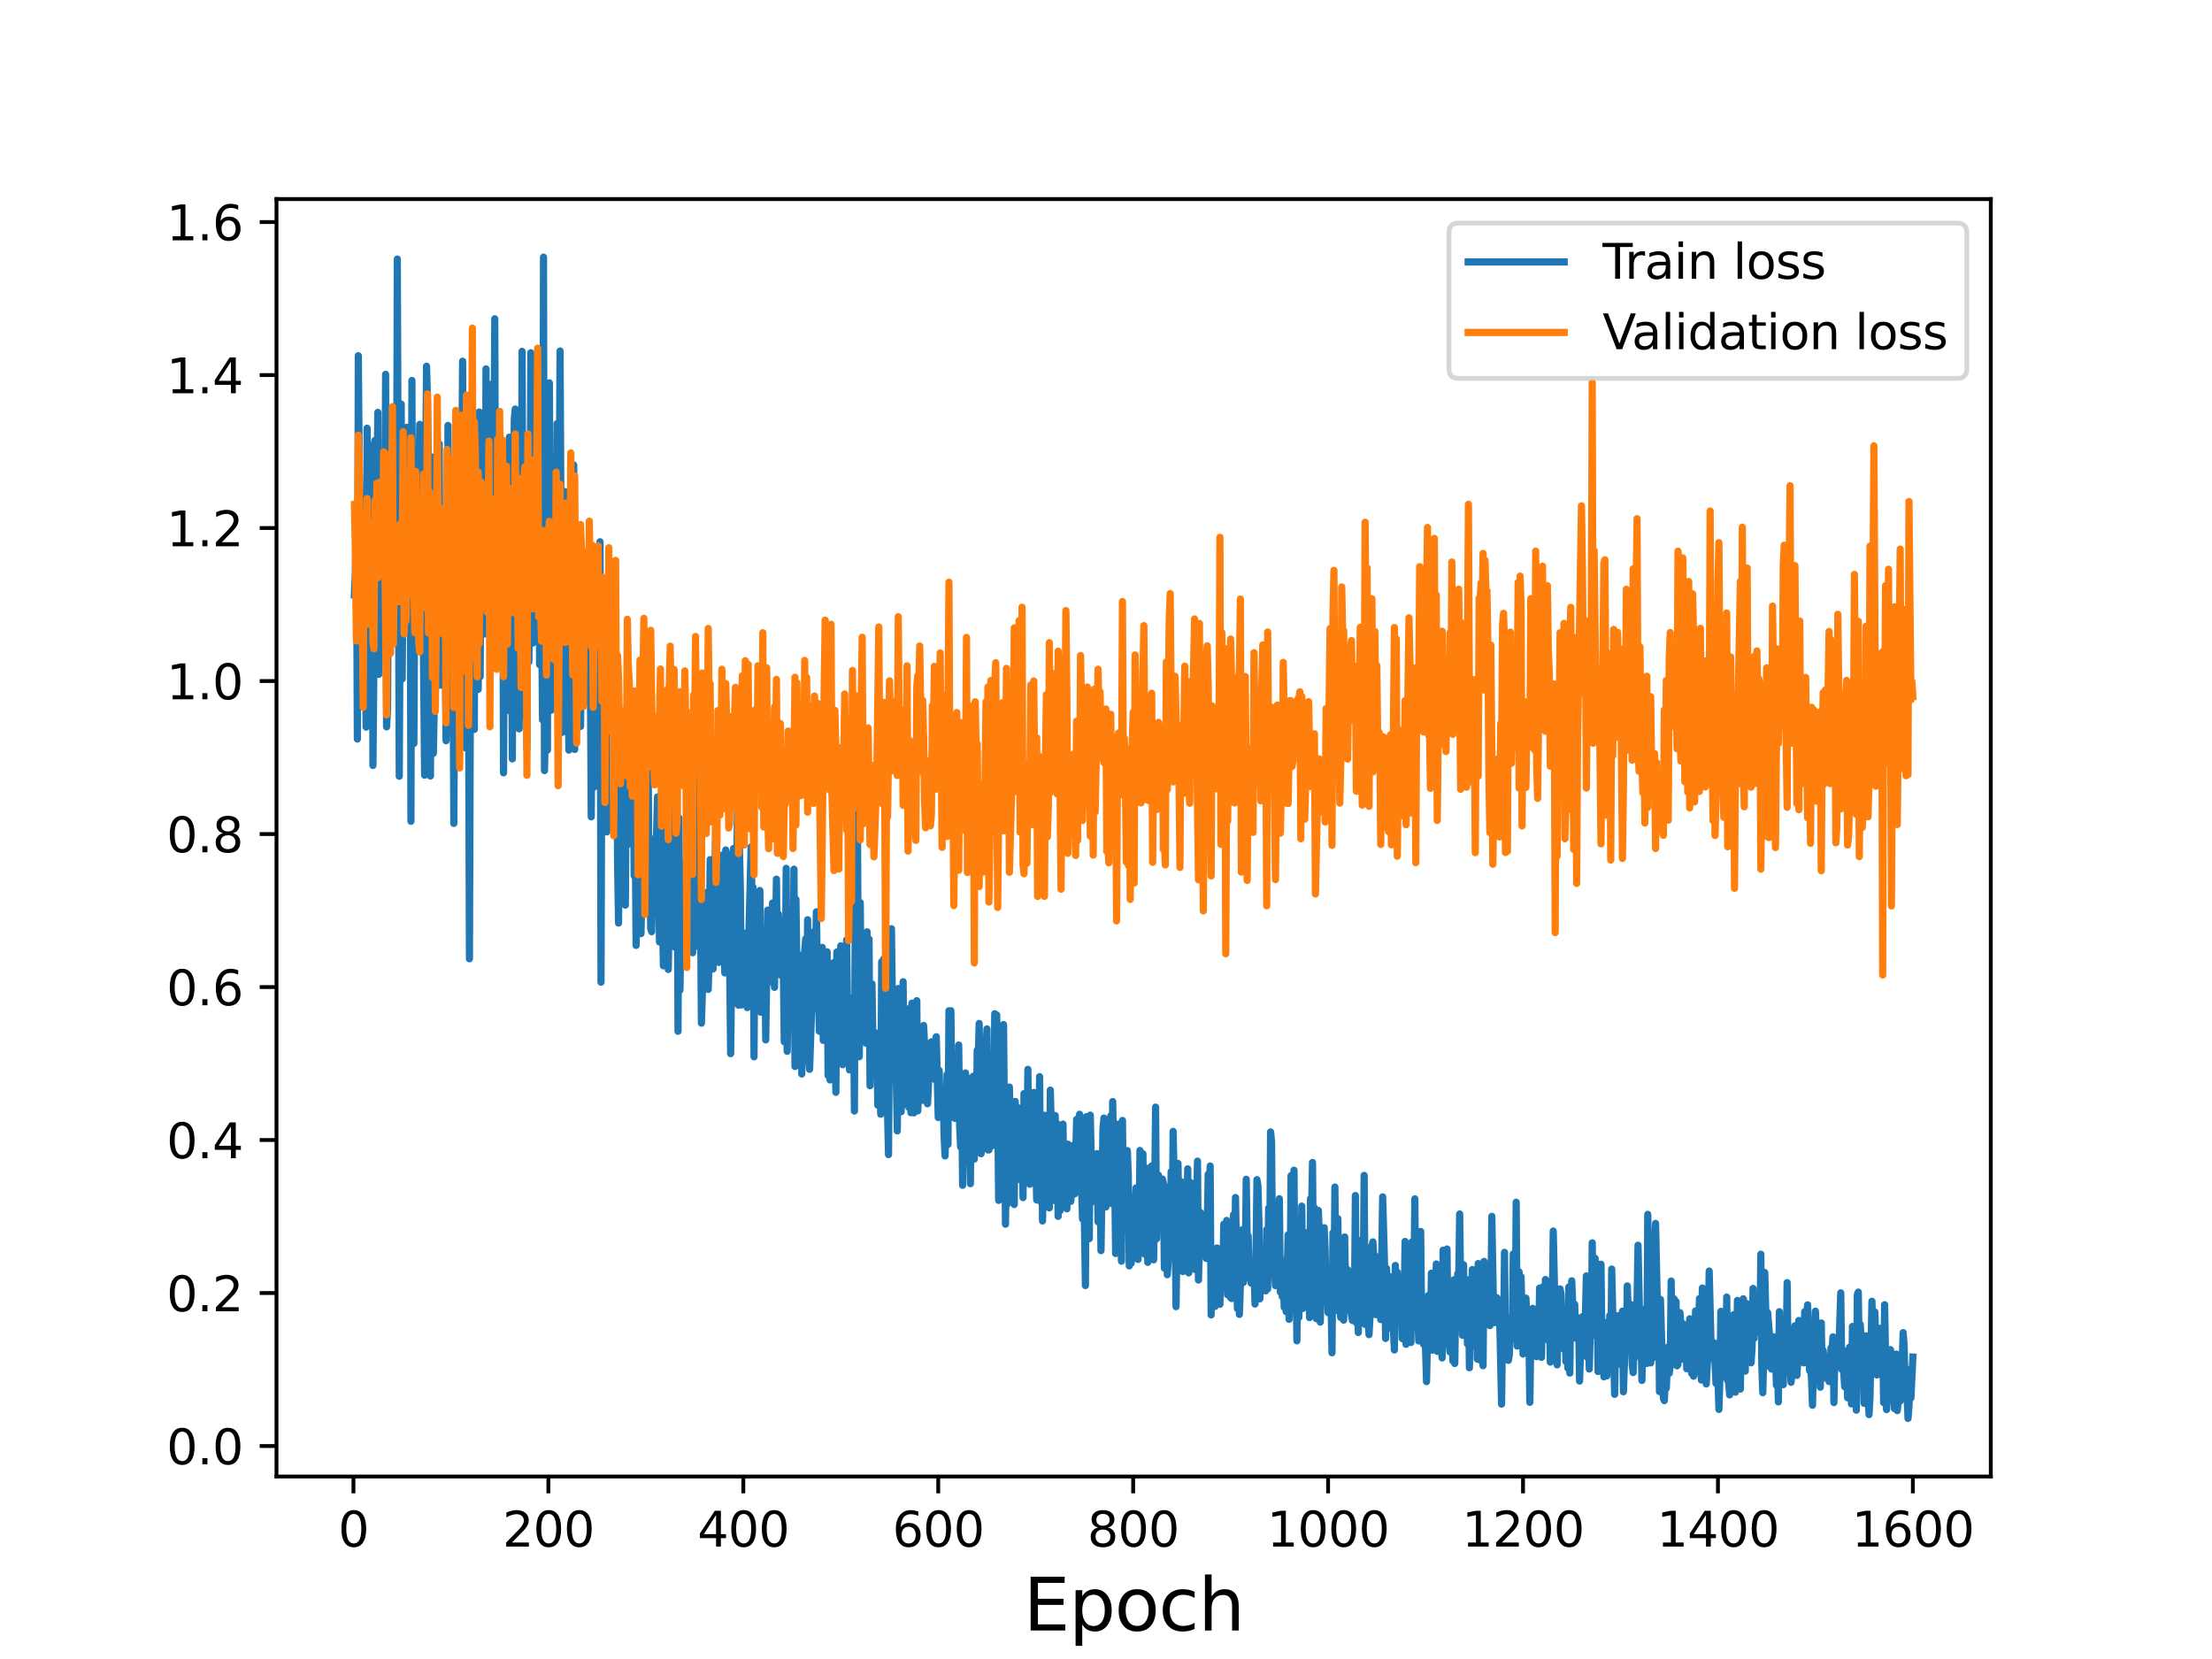 <?xml version="1.0" encoding="utf-8" standalone="no"?>
<!DOCTYPE svg PUBLIC "-//W3C//DTD SVG 1.1//EN"
  "http://www.w3.org/Graphics/SVG/1.1/DTD/svg11.dtd">
<svg height="345.6pt" version="1.1" viewBox="0 0 460.8 345.6" width="460.8pt" xmlns="http://www.w3.org/2000/svg" xmlns:xlink="http://www.w3.org/1999/xlink">
 <defs>
  <style type="text/css">*{stroke-linecap:butt;stroke-linejoin:round;}</style>
 </defs>
 <g id="figure_1">
  <g id="patch_1">
   <path d="M 0 345.6 
L 460.8 345.6 
L 460.8 0 
L 0 0 
z
" style="fill:#ffffff;"/>
  </g>
  <g id="axes_1">
   <g id="patch_2">
    <path d="M 57.6 307.584 
L 414.72 307.584 
L 414.72 41.472 
L 57.6 41.472 
z
" style="fill:#ffffff;"/>
   </g>
   <g id="matplotlib.axis_1">
    <g id="xtick_1">
     <g id="line2d_1">
      <defs>
       <path d="M 0 0 
L 0 3.5 
" id="m3fda8cf145" style="stroke:#000000;stroke-width:0.8;"/>
      </defs>
      <g>
       <use style="stroke:#000000;stroke-width:0.8;" x="73.63" xlink:href="#m3fda8cf145" y="307.584"/>
      </g>
     </g>
     <g id="text_1">
      <!-- 0 -->
      <g transform="translate(70.448 322.182)scale(0.1 -0.1)">
       <defs>
        <path d="M 2034 4250 
Q 1547 4250 1301 3770 
Q 1056 3291 1056 2328 
Q 1056 1369 1301 889 
Q 1547 409 2034 409 
Q 2525 409 2770 889 
Q 3016 1369 3016 2328 
Q 3016 3291 2770 3770 
Q 2525 4250 2034 4250 
z
M 2034 4750 
Q 2819 4750 3233 4129 
Q 3647 3509 3647 2328 
Q 3647 1150 3233 529 
Q 2819 -91 2034 -91 
Q 1250 -91 836 529 
Q 422 1150 422 2328 
Q 422 3509 836 4129 
Q 1250 4750 2034 4750 
z
" id="DejaVuSans-30" transform="scale(0.016)"/>
       </defs>
       <use xlink:href="#DejaVuSans-30"/>
      </g>
     </g>
    </g>
    <g id="xtick_2">
     <g id="line2d_2">
      <g>
       <use style="stroke:#000000;stroke-width:0.8;" x="114.237" xlink:href="#m3fda8cf145" y="307.584"/>
      </g>
     </g>
     <g id="text_2">
      <!-- 200 -->
      <g transform="translate(104.693 322.182)scale(0.1 -0.1)">
       <defs>
        <path d="M 1228 531 
L 3431 531 
L 3431 0 
L 469 0 
L 469 531 
Q 828 903 1448 1529 
Q 2069 2156 2228 2338 
Q 2531 2678 2651 2914 
Q 2772 3150 2772 3378 
Q 2772 3750 2511 3984 
Q 2250 4219 1831 4219 
Q 1534 4219 1204 4116 
Q 875 4013 500 3803 
L 500 4441 
Q 881 4594 1212 4672 
Q 1544 4750 1819 4750 
Q 2544 4750 2975 4387 
Q 3406 4025 3406 3419 
Q 3406 3131 3298 2873 
Q 3191 2616 2906 2266 
Q 2828 2175 2409 1742 
Q 1991 1309 1228 531 
z
" id="DejaVuSans-32" transform="scale(0.016)"/>
       </defs>
       <use xlink:href="#DejaVuSans-32"/>
       <use x="63.623" xlink:href="#DejaVuSans-30"/>
       <use x="127.246" xlink:href="#DejaVuSans-30"/>
      </g>
     </g>
    </g>
    <g id="xtick_3">
     <g id="line2d_3">
      <g>
       <use style="stroke:#000000;stroke-width:0.8;" x="154.844" xlink:href="#m3fda8cf145" y="307.584"/>
      </g>
     </g>
     <g id="text_3">
      <!-- 400 -->
      <g transform="translate(145.3 322.182)scale(0.1 -0.1)">
       <defs>
        <path d="M 2419 4116 
L 825 1625 
L 2419 1625 
L 2419 4116 
z
M 2253 4666 
L 3047 4666 
L 3047 1625 
L 3713 1625 
L 3713 1100 
L 3047 1100 
L 3047 0 
L 2419 0 
L 2419 1100 
L 313 1100 
L 313 1709 
L 2253 4666 
z
" id="DejaVuSans-34" transform="scale(0.016)"/>
       </defs>
       <use xlink:href="#DejaVuSans-34"/>
       <use x="63.623" xlink:href="#DejaVuSans-30"/>
       <use x="127.246" xlink:href="#DejaVuSans-30"/>
      </g>
     </g>
    </g>
    <g id="xtick_4">
     <g id="line2d_4">
      <g>
       <use style="stroke:#000000;stroke-width:0.8;" x="195.451" xlink:href="#m3fda8cf145" y="307.584"/>
      </g>
     </g>
     <g id="text_4">
      <!-- 600 -->
      <g transform="translate(185.908 322.182)scale(0.1 -0.1)">
       <defs>
        <path d="M 2113 2584 
Q 1688 2584 1439 2293 
Q 1191 2003 1191 1497 
Q 1191 994 1439 701 
Q 1688 409 2113 409 
Q 2538 409 2786 701 
Q 3034 994 3034 1497 
Q 3034 2003 2786 2293 
Q 2538 2584 2113 2584 
z
M 3366 4563 
L 3366 3988 
Q 3128 4100 2886 4159 
Q 2644 4219 2406 4219 
Q 1781 4219 1451 3797 
Q 1122 3375 1075 2522 
Q 1259 2794 1537 2939 
Q 1816 3084 2150 3084 
Q 2853 3084 3261 2657 
Q 3669 2231 3669 1497 
Q 3669 778 3244 343 
Q 2819 -91 2113 -91 
Q 1303 -91 875 529 
Q 447 1150 447 2328 
Q 447 3434 972 4092 
Q 1497 4750 2381 4750 
Q 2619 4750 2861 4703 
Q 3103 4656 3366 4563 
z
" id="DejaVuSans-36" transform="scale(0.016)"/>
       </defs>
       <use xlink:href="#DejaVuSans-36"/>
       <use x="63.623" xlink:href="#DejaVuSans-30"/>
       <use x="127.246" xlink:href="#DejaVuSans-30"/>
      </g>
     </g>
    </g>
    <g id="xtick_5">
     <g id="line2d_5">
      <g>
       <use style="stroke:#000000;stroke-width:0.8;" x="236.058" xlink:href="#m3fda8cf145" y="307.584"/>
      </g>
     </g>
     <g id="text_5">
      <!-- 800 -->
      <g transform="translate(226.515 322.182)scale(0.1 -0.1)">
       <defs>
        <path d="M 2034 2216 
Q 1584 2216 1326 1975 
Q 1069 1734 1069 1313 
Q 1069 891 1326 650 
Q 1584 409 2034 409 
Q 2484 409 2743 651 
Q 3003 894 3003 1313 
Q 3003 1734 2745 1975 
Q 2488 2216 2034 2216 
z
M 1403 2484 
Q 997 2584 770 2862 
Q 544 3141 544 3541 
Q 544 4100 942 4425 
Q 1341 4750 2034 4750 
Q 2731 4750 3128 4425 
Q 3525 4100 3525 3541 
Q 3525 3141 3298 2862 
Q 3072 2584 2669 2484 
Q 3125 2378 3379 2068 
Q 3634 1759 3634 1313 
Q 3634 634 3220 271 
Q 2806 -91 2034 -91 
Q 1263 -91 848 271 
Q 434 634 434 1313 
Q 434 1759 690 2068 
Q 947 2378 1403 2484 
z
M 1172 3481 
Q 1172 3119 1398 2916 
Q 1625 2713 2034 2713 
Q 2441 2713 2670 2916 
Q 2900 3119 2900 3481 
Q 2900 3844 2670 4047 
Q 2441 4250 2034 4250 
Q 1625 4250 1398 4047 
Q 1172 3844 1172 3481 
z
" id="DejaVuSans-38" transform="scale(0.016)"/>
       </defs>
       <use xlink:href="#DejaVuSans-38"/>
       <use x="63.623" xlink:href="#DejaVuSans-30"/>
       <use x="127.246" xlink:href="#DejaVuSans-30"/>
      </g>
     </g>
    </g>
    <g id="xtick_6">
     <g id="line2d_6">
      <g>
       <use style="stroke:#000000;stroke-width:0.8;" x="276.666" xlink:href="#m3fda8cf145" y="307.584"/>
      </g>
     </g>
     <g id="text_6">
      <!-- 1000 -->
      <g transform="translate(263.941 322.182)scale(0.1 -0.1)">
       <defs>
        <path d="M 794 531 
L 1825 531 
L 1825 4091 
L 703 3866 
L 703 4441 
L 1819 4666 
L 2450 4666 
L 2450 531 
L 3481 531 
L 3481 0 
L 794 0 
L 794 531 
z
" id="DejaVuSans-31" transform="scale(0.016)"/>
       </defs>
       <use xlink:href="#DejaVuSans-31"/>
       <use x="63.623" xlink:href="#DejaVuSans-30"/>
       <use x="127.246" xlink:href="#DejaVuSans-30"/>
       <use x="190.869" xlink:href="#DejaVuSans-30"/>
      </g>
     </g>
    </g>
    <g id="xtick_7">
     <g id="line2d_7">
      <g>
       <use style="stroke:#000000;stroke-width:0.8;" x="317.273" xlink:href="#m3fda8cf145" y="307.584"/>
      </g>
     </g>
     <g id="text_7">
      <!-- 1200 -->
      <g transform="translate(304.548 322.182)scale(0.1 -0.1)">
       <use xlink:href="#DejaVuSans-31"/>
       <use x="63.623" xlink:href="#DejaVuSans-32"/>
       <use x="127.246" xlink:href="#DejaVuSans-30"/>
       <use x="190.869" xlink:href="#DejaVuSans-30"/>
      </g>
     </g>
    </g>
    <g id="xtick_8">
     <g id="line2d_8">
      <g>
       <use style="stroke:#000000;stroke-width:0.8;" x="357.88" xlink:href="#m3fda8cf145" y="307.584"/>
      </g>
     </g>
     <g id="text_8">
      <!-- 1400 -->
      <g transform="translate(345.155 322.182)scale(0.1 -0.1)">
       <use xlink:href="#DejaVuSans-31"/>
       <use x="63.623" xlink:href="#DejaVuSans-34"/>
       <use x="127.246" xlink:href="#DejaVuSans-30"/>
       <use x="190.869" xlink:href="#DejaVuSans-30"/>
      </g>
     </g>
    </g>
    <g id="xtick_9">
     <g id="line2d_9">
      <g>
       <use style="stroke:#000000;stroke-width:0.8;" x="398.487" xlink:href="#m3fda8cf145" y="307.584"/>
      </g>
     </g>
     <g id="text_9">
      <!-- 1600 -->
      <g transform="translate(385.762 322.182)scale(0.1 -0.1)">
       <use xlink:href="#DejaVuSans-31"/>
       <use x="63.623" xlink:href="#DejaVuSans-36"/>
       <use x="127.246" xlink:href="#DejaVuSans-30"/>
       <use x="190.869" xlink:href="#DejaVuSans-30"/>
      </g>
     </g>
    </g>
    <g id="text_10">
     <!-- Epoch -->
     <g transform="translate(213.194 339.66)scale(0.15 -0.15)">
      <defs>
       <path d="M 628 4666 
L 3578 4666 
L 3578 4134 
L 1259 4134 
L 1259 2753 
L 3481 2753 
L 3481 2222 
L 1259 2222 
L 1259 531 
L 3634 531 
L 3634 0 
L 628 0 
L 628 4666 
z
" id="DejaVuSans-45" transform="scale(0.016)"/>
       <path d="M 1159 525 
L 1159 -1331 
L 581 -1331 
L 581 3500 
L 1159 3500 
L 1159 2969 
Q 1341 3281 1617 3432 
Q 1894 3584 2278 3584 
Q 2916 3584 3314 3078 
Q 3713 2572 3713 1747 
Q 3713 922 3314 415 
Q 2916 -91 2278 -91 
Q 1894 -91 1617 61 
Q 1341 213 1159 525 
z
M 3116 1747 
Q 3116 2381 2855 2742 
Q 2594 3103 2138 3103 
Q 1681 3103 1420 2742 
Q 1159 2381 1159 1747 
Q 1159 1113 1420 752 
Q 1681 391 2138 391 
Q 2594 391 2855 752 
Q 3116 1113 3116 1747 
z
" id="DejaVuSans-70" transform="scale(0.016)"/>
       <path d="M 1959 3097 
Q 1497 3097 1228 2736 
Q 959 2375 959 1747 
Q 959 1119 1226 758 
Q 1494 397 1959 397 
Q 2419 397 2687 759 
Q 2956 1122 2956 1747 
Q 2956 2369 2687 2733 
Q 2419 3097 1959 3097 
z
M 1959 3584 
Q 2709 3584 3137 3096 
Q 3566 2609 3566 1747 
Q 3566 888 3137 398 
Q 2709 -91 1959 -91 
Q 1206 -91 779 398 
Q 353 888 353 1747 
Q 353 2609 779 3096 
Q 1206 3584 1959 3584 
z
" id="DejaVuSans-6f" transform="scale(0.016)"/>
       <path d="M 3122 3366 
L 3122 2828 
Q 2878 2963 2633 3030 
Q 2388 3097 2138 3097 
Q 1578 3097 1268 2742 
Q 959 2388 959 1747 
Q 959 1106 1268 751 
Q 1578 397 2138 397 
Q 2388 397 2633 464 
Q 2878 531 3122 666 
L 3122 134 
Q 2881 22 2623 -34 
Q 2366 -91 2075 -91 
Q 1284 -91 818 406 
Q 353 903 353 1747 
Q 353 2603 823 3093 
Q 1294 3584 2113 3584 
Q 2378 3584 2631 3529 
Q 2884 3475 3122 3366 
z
" id="DejaVuSans-63" transform="scale(0.016)"/>
       <path d="M 3513 2113 
L 3513 0 
L 2938 0 
L 2938 2094 
Q 2938 2591 2744 2837 
Q 2550 3084 2163 3084 
Q 1697 3084 1428 2787 
Q 1159 2491 1159 1978 
L 1159 0 
L 581 0 
L 581 4863 
L 1159 4863 
L 1159 2956 
Q 1366 3272 1645 3428 
Q 1925 3584 2291 3584 
Q 2894 3584 3203 3211 
Q 3513 2838 3513 2113 
z
" id="DejaVuSans-68" transform="scale(0.016)"/>
      </defs>
      <use xlink:href="#DejaVuSans-45"/>
      <use x="63.184" xlink:href="#DejaVuSans-70"/>
      <use x="126.66" xlink:href="#DejaVuSans-6f"/>
      <use x="187.842" xlink:href="#DejaVuSans-63"/>
      <use x="242.822" xlink:href="#DejaVuSans-68"/>
     </g>
    </g>
   </g>
   <g id="matplotlib.axis_2">
    <g id="ytick_1">
     <g id="line2d_10">
      <defs>
       <path d="M 0 0 
L -3.5 0 
" id="m4c566cce3f" style="stroke:#000000;stroke-width:0.8;"/>
      </defs>
      <g>
       <use style="stroke:#000000;stroke-width:0.8;" x="57.6" xlink:href="#m4c566cce3f" y="301.232"/>
      </g>
     </g>
     <g id="text_11">
      <!-- 0.0 -->
      <g transform="translate(34.697 305.031)scale(0.1 -0.1)">
       <defs>
        <path d="M 684 794 
L 1344 794 
L 1344 0 
L 684 0 
L 684 794 
z
" id="DejaVuSans-2e" transform="scale(0.016)"/>
       </defs>
       <use xlink:href="#DejaVuSans-30"/>
       <use x="63.623" xlink:href="#DejaVuSans-2e"/>
       <use x="95.41" xlink:href="#DejaVuSans-30"/>
      </g>
     </g>
    </g>
    <g id="ytick_2">
     <g id="line2d_11">
      <g>
       <use style="stroke:#000000;stroke-width:0.8;" x="57.6" xlink:href="#m4c566cce3f" y="269.36"/>
      </g>
     </g>
     <g id="text_12">
      <!-- 0.2 -->
      <g transform="translate(34.697 273.159)scale(0.1 -0.1)">
       <use xlink:href="#DejaVuSans-30"/>
       <use x="63.623" xlink:href="#DejaVuSans-2e"/>
       <use x="95.41" xlink:href="#DejaVuSans-32"/>
      </g>
     </g>
    </g>
    <g id="ytick_3">
     <g id="line2d_12">
      <g>
       <use style="stroke:#000000;stroke-width:0.8;" x="57.6" xlink:href="#m4c566cce3f" y="237.488"/>
      </g>
     </g>
     <g id="text_13">
      <!-- 0.4 -->
      <g transform="translate(34.697 241.287)scale(0.1 -0.1)">
       <use xlink:href="#DejaVuSans-30"/>
       <use x="63.623" xlink:href="#DejaVuSans-2e"/>
       <use x="95.41" xlink:href="#DejaVuSans-34"/>
      </g>
     </g>
    </g>
    <g id="ytick_4">
     <g id="line2d_13">
      <g>
       <use style="stroke:#000000;stroke-width:0.8;" x="57.6" xlink:href="#m4c566cce3f" y="205.616"/>
      </g>
     </g>
     <g id="text_14">
      <!-- 0.6 -->
      <g transform="translate(34.697 209.416)scale(0.1 -0.1)">
       <use xlink:href="#DejaVuSans-30"/>
       <use x="63.623" xlink:href="#DejaVuSans-2e"/>
       <use x="95.41" xlink:href="#DejaVuSans-36"/>
      </g>
     </g>
    </g>
    <g id="ytick_5">
     <g id="line2d_14">
      <g>
       <use style="stroke:#000000;stroke-width:0.8;" x="57.6" xlink:href="#m4c566cce3f" y="173.745"/>
      </g>
     </g>
     <g id="text_15">
      <!-- 0.8 -->
      <g transform="translate(34.697 177.544)scale(0.1 -0.1)">
       <use xlink:href="#DejaVuSans-30"/>
       <use x="63.623" xlink:href="#DejaVuSans-2e"/>
       <use x="95.41" xlink:href="#DejaVuSans-38"/>
      </g>
     </g>
    </g>
    <g id="ytick_6">
     <g id="line2d_15">
      <g>
       <use style="stroke:#000000;stroke-width:0.8;" x="57.6" xlink:href="#m4c566cce3f" y="141.873"/>
      </g>
     </g>
     <g id="text_16">
      <!-- 1.0 -->
      <g transform="translate(34.697 145.672)scale(0.1 -0.1)">
       <use xlink:href="#DejaVuSans-31"/>
       <use x="63.623" xlink:href="#DejaVuSans-2e"/>
       <use x="95.41" xlink:href="#DejaVuSans-30"/>
      </g>
     </g>
    </g>
    <g id="ytick_7">
     <g id="line2d_16">
      <g>
       <use style="stroke:#000000;stroke-width:0.8;" x="57.6" xlink:href="#m4c566cce3f" y="110.001"/>
      </g>
     </g>
     <g id="text_17">
      <!-- 1.2 -->
      <g transform="translate(34.697 113.8)scale(0.1 -0.1)">
       <use xlink:href="#DejaVuSans-31"/>
       <use x="63.623" xlink:href="#DejaVuSans-2e"/>
       <use x="95.41" xlink:href="#DejaVuSans-32"/>
      </g>
     </g>
    </g>
    <g id="ytick_8">
     <g id="line2d_17">
      <g>
       <use style="stroke:#000000;stroke-width:0.8;" x="57.6" xlink:href="#m4c566cce3f" y="78.129"/>
      </g>
     </g>
     <g id="text_18">
      <!-- 1.4 -->
      <g transform="translate(34.697 81.928)scale(0.1 -0.1)">
       <use xlink:href="#DejaVuSans-31"/>
       <use x="63.623" xlink:href="#DejaVuSans-2e"/>
       <use x="95.41" xlink:href="#DejaVuSans-34"/>
      </g>
     </g>
    </g>
    <g id="ytick_9">
     <g id="line2d_18">
      <g>
       <use style="stroke:#000000;stroke-width:0.8;" x="57.6" xlink:href="#m4c566cce3f" y="46.257"/>
      </g>
     </g>
     <g id="text_19">
      <!-- 1.6 -->
      <g transform="translate(34.697 50.056)scale(0.1 -0.1)">
       <use xlink:href="#DejaVuSans-31"/>
       <use x="63.623" xlink:href="#DejaVuSans-2e"/>
       <use x="95.41" xlink:href="#DejaVuSans-36"/>
      </g>
     </g>
    </g>
   </g>
   <g id="line2d_19">
    <path clip-path="url(#p15a189fa2a)" d="M 73.833 123.941 
L 74.036 119.152 
L 74.239 104.819 
L 74.442 153.961 
L 74.645 74.102 
L 74.848 98.685 
L 75.051 107.56 
L 75.254 125.397 
L 75.457 125.885 
L 75.66 116.86 
L 75.863 137.404 
L 76.066 127.985 
L 76.269 151.474 
L 76.472 89.195 
L 76.878 142.966 
L 77.081 111.728 
L 77.284 124.676 
L 77.487 92.752 
L 77.69 159.464 
L 77.893 137.915 
L 78.096 91.764 
L 78.3 115.149 
L 78.503 107.29 
L 78.706 85.907 
L 78.909 140.484 
L 79.112 111.638 
L 79.315 110.71 
L 79.518 96.565 
L 79.721 105.972 
L 79.924 98.416 
L 80.127 120.191 
L 80.33 77.981 
L 80.533 151.423 
L 80.736 147.715 
L 80.939 113.421 
L 81.345 127.823 
L 81.548 128.4 
L 81.751 87.565 
L 82.157 133.105 
L 82.36 107.674 
L 82.563 128.117 
L 82.766 53.961 
L 83.172 161.706 
L 83.578 84.168 
L 83.781 141.451 
L 84.188 90.024 
L 84.391 110.306 
L 84.594 105.29 
L 84.797 89.002 
L 85.203 126.171 
L 85.406 93.094 
L 85.609 171.092 
L 85.812 79.258 
L 86.015 140.778 
L 86.218 154.884 
L 86.421 115.232 
L 86.624 117.766 
L 86.827 123.505 
L 87.03 117.83 
L 87.436 88.401 
L 87.639 94.12 
L 87.842 129.546 
L 88.045 118.151 
L 88.451 161.499 
L 88.654 102.019 
L 88.857 76.294 
L 89.06 83.77 
L 89.466 118.725 
L 89.67 161.658 
L 89.873 114.539 
L 90.076 95.214 
L 90.279 156.933 
L 90.482 145.905 
L 90.685 109.701 
L 91.091 126.398 
L 91.294 97.423 
L 91.497 92.448 
L 91.7 142.733 
L 91.903 113.62 
L 92.106 105.983 
L 92.512 133.173 
L 92.715 132.499 
L 92.918 154.305 
L 93.121 136.713 
L 93.324 88.632 
L 93.527 135.994 
L 93.73 125.099 
L 93.933 139.72 
L 94.136 104.38 
L 94.339 130.678 
L 94.542 171.536 
L 94.948 98.818 
L 95.152 93.561 
L 95.355 101.136 
L 95.558 127.88 
L 95.761 107.431 
L 95.964 99.368 
L 96.167 100.996 
L 96.37 75.249 
L 96.573 125.453 
L 96.979 155.79 
L 97.182 130.442 
L 97.385 129.848 
L 97.588 134.537 
L 97.791 199.734 
L 97.994 142.111 
L 98.197 128.027 
L 98.4 92.544 
L 98.603 100.419 
L 98.806 151.951 
L 99.009 98.051 
L 99.415 103.061 
L 99.618 143.614 
L 99.821 85.829 
L 100.024 140.965 
L 100.227 105.194 
L 100.43 109.866 
L 100.633 105.845 
L 100.837 114.312 
L 101.04 132.057 
L 101.243 76.844 
L 101.446 116.19 
L 101.649 99.329 
L 102.055 119.129 
L 102.258 80.067 
L 102.461 85.826 
L 102.664 121.232 
L 102.867 103.473 
L 103.07 66.414 
L 103.273 127.579 
L 103.476 105.631 
L 103.679 125.435 
L 103.882 118.493 
L 104.085 116.114 
L 104.288 133.262 
L 104.491 101.586 
L 104.694 102.774 
L 104.897 161 
L 105.1 118.848 
L 105.303 131.758 
L 105.506 94.757 
L 105.709 98.396 
L 105.912 136.749 
L 106.115 91.06 
L 106.318 148.19 
L 106.522 115.308 
L 106.725 158.097 
L 107.131 87.414 
L 107.334 85.203 
L 107.537 113.166 
L 107.74 114.237 
L 107.943 143.321 
L 108.146 151.827 
L 108.349 134.26 
L 108.552 149.224 
L 108.755 73.192 
L 108.958 121.864 
L 109.161 141.096 
L 109.364 102.75 
L 109.567 117.693 
L 109.77 155.939 
L 109.973 91.344 
L 110.176 137.866 
L 110.379 121.599 
L 110.582 73.487 
L 110.988 133.961 
L 111.191 123.551 
L 111.394 99.191 
L 111.597 94.824 
L 111.8 118.988 
L 112.003 114.878 
L 112.207 92.737 
L 112.41 138.474 
L 112.613 122.743 
L 112.816 126.85 
L 113.019 149.949 
L 113.222 53.568 
L 113.425 160.52 
L 113.831 140.316 
L 114.034 156.271 
L 114.237 97.129 
L 114.44 79.753 
L 114.846 147.946 
L 115.049 134.499 
L 115.252 142.156 
L 115.455 132.772 
L 115.658 107.845 
L 115.861 135.991 
L 116.064 88.236 
L 116.267 113.872 
L 116.47 107.234 
L 116.673 73.114 
L 117.079 152.585 
L 117.282 109.165 
L 117.485 142.931 
L 117.689 102.406 
L 117.892 128.743 
L 118.095 124.844 
L 118.298 136.413 
L 118.501 156.269 
L 118.704 109.966 
L 118.907 139.61 
L 119.11 126.472 
L 119.313 130.18 
L 119.516 96.865 
L 119.719 156.125 
L 119.922 127.012 
L 120.125 116.731 
L 120.328 121.404 
L 120.531 132.773 
L 120.734 137.367 
L 120.937 151.341 
L 121.14 128.151 
L 121.343 130.901 
L 121.546 126.655 
L 122.155 146.235 
L 122.358 115.085 
L 122.561 134.092 
L 122.764 140.575 
L 122.967 138.196 
L 123.17 170.165 
L 123.374 135.817 
L 123.577 122.965 
L 123.78 163.937 
L 123.983 127.1 
L 124.389 156.102 
L 124.592 160.948 
L 124.998 112.858 
L 125.201 204.607 
L 125.404 142.368 
L 125.607 145.303 
L 126.013 132.235 
L 126.216 131.177 
L 126.419 173.3 
L 126.622 147.111 
L 126.825 146.422 
L 127.028 155.38 
L 127.231 151.05 
L 127.637 169.351 
L 127.84 159.8 
L 128.043 130.092 
L 128.246 133.56 
L 128.449 147.054 
L 128.652 179.634 
L 128.855 192.297 
L 129.059 164.251 
L 129.262 168.161 
L 129.465 177.375 
L 129.668 172.549 
L 129.871 177.856 
L 130.074 176.583 
L 130.277 188.561 
L 130.48 154.374 
L 130.886 175.85 
L 131.089 154.109 
L 131.292 151.881 
L 131.495 162.002 
L 131.901 146.228 
L 132.104 182.435 
L 132.307 170.797 
L 132.51 196.952 
L 132.916 165.667 
L 133.119 164.538 
L 133.322 150.057 
L 133.525 194.5 
L 133.728 186.246 
L 133.931 155.131 
L 134.134 155.087 
L 134.337 164.26 
L 134.54 143.616 
L 134.744 181.694 
L 134.947 145.101 
L 135.15 179.254 
L 135.353 174.523 
L 135.556 193.451 
L 135.759 194.089 
L 135.962 179.05 
L 136.165 176.482 
L 136.368 178.219 
L 136.571 189.859 
L 136.774 173.367 
L 136.977 165.986 
L 137.383 196.239 
L 137.789 177.5 
L 138.195 201.197 
L 138.398 173.747 
L 138.804 166.643 
L 139.007 179.719 
L 139.21 201.955 
L 139.413 190.165 
L 139.616 196.273 
L 139.819 192.633 
L 140.225 165.203 
L 140.632 197.339 
L 140.835 191.601 
L 141.038 163.77 
L 141.241 214.836 
L 141.444 170.403 
L 141.647 206.271 
L 142.053 181.531 
L 142.256 196.468 
L 142.459 182.924 
L 142.662 179.548 
L 142.865 187.344 
L 143.068 181.093 
L 143.271 164.201 
L 143.474 189.142 
L 143.677 189.112 
L 143.88 193.871 
L 144.083 182.634 
L 144.286 198.477 
L 144.692 162.579 
L 144.895 169.651 
L 145.098 197.123 
L 145.301 158.967 
L 145.504 195.558 
L 145.707 188.37 
L 145.911 185.567 
L 146.114 213.151 
L 146.317 206.671 
L 146.52 194.09 
L 146.723 195.448 
L 147.129 185.94 
L 147.332 189.791 
L 147.535 206.11 
L 147.738 199.198 
L 147.941 179.08 
L 148.144 192.99 
L 148.347 180.286 
L 148.55 201.857 
L 148.753 194.028 
L 149.159 167.696 
L 149.565 199.658 
L 149.768 200.492 
L 149.971 182.099 
L 150.174 193.109 
L 150.377 192.789 
L 150.58 178.084 
L 150.986 202.672 
L 151.189 177.06 
L 151.392 177.955 
L 151.596 190.602 
L 151.799 183.14 
L 152.205 219.499 
L 152.611 187.781 
L 152.814 176.75 
L 153.017 185.655 
L 153.22 202.613 
L 153.626 168.928 
L 153.829 209.401 
L 154.032 176.536 
L 154.235 185.429 
L 154.438 209.349 
L 154.641 194.221 
L 154.844 199.93 
L 155.047 194.376 
L 155.25 195.891 
L 155.453 196.094 
L 155.656 209.905 
L 156.062 192.28 
L 156.468 176.426 
L 156.671 188.156 
L 156.874 184.844 
L 157.077 220.154 
L 157.281 190.017 
L 157.484 205.603 
L 157.687 200.784 
L 157.89 206.125 
L 158.093 208.014 
L 158.296 185.509 
L 158.499 210.86 
L 158.702 209.339 
L 159.108 196.103 
L 159.311 194.556 
L 159.514 216.625 
L 159.92 189.589 
L 160.326 203.666 
L 160.529 191.091 
L 160.732 204.565 
L 160.935 188.107 
L 161.138 201.114 
L 161.341 205.687 
L 161.747 183.15 
L 161.95 202.378 
L 162.153 190.412 
L 162.762 203.213 
L 162.966 197.4 
L 163.169 199.504 
L 163.372 217.025 
L 163.575 208.05 
L 163.778 180.891 
L 163.981 219.008 
L 164.184 208.037 
L 164.387 189.575 
L 164.59 205.878 
L 164.793 193.591 
L 164.996 207.96 
L 165.199 201.584 
L 165.402 181.064 
L 165.605 222.179 
L 165.808 187.362 
L 166.214 215.31 
L 166.417 205.255 
L 166.62 213.515 
L 166.823 202.161 
L 167.026 223.737 
L 167.229 198.872 
L 167.432 209.613 
L 167.635 198.207 
L 167.838 195.581 
L 168.041 215.25 
L 168.244 191.595 
L 168.447 220.179 
L 168.651 222.762 
L 169.057 210.894 
L 169.26 209.677 
L 169.463 194.15 
L 169.666 197.614 
L 169.869 198.768 
L 170.072 189.945 
L 170.275 202.586 
L 170.478 204.735 
L 170.681 214.821 
L 170.884 203.921 
L 171.087 208.312 
L 171.29 197.356 
L 171.493 216.724 
L 171.899 199.181 
L 172.102 201.649 
L 172.305 198.277 
L 172.508 224.056 
L 172.711 214.442 
L 172.914 224.972 
L 173.117 219.879 
L 173.32 200.735 
L 173.523 216.201 
L 173.726 200.509 
L 174.133 227.549 
L 174.336 198.326 
L 174.539 221.422 
L 174.742 215.54 
L 175.148 197.033 
L 175.351 219.899 
L 175.554 221.802 
L 175.757 204.928 
L 176.163 220.317 
L 176.366 195.803 
L 176.569 211.697 
L 176.772 214.945 
L 176.975 222.888 
L 177.381 207.887 
L 177.584 208.068 
L 177.787 207.754 
L 177.99 231.445 
L 178.193 181.515 
L 178.396 209.612 
L 178.599 167.073 
L 178.802 207.287 
L 179.005 220.139 
L 179.208 188.026 
L 179.411 209.507 
L 179.614 211.196 
L 179.818 198.64 
L 180.021 206.786 
L 180.224 207.002 
L 180.427 217.318 
L 180.63 194.113 
L 180.833 213.059 
L 181.036 195.634 
L 181.239 226.181 
L 181.645 204.944 
L 181.848 217.146 
L 182.254 215.081 
L 182.457 219.729 
L 182.66 217.452 
L 182.863 230.238 
L 183.066 227.188 
L 183.269 220.184 
L 183.472 232.11 
L 183.675 200.338 
L 183.878 222.115 
L 184.081 199.778 
L 184.284 209.848 
L 184.487 214.366 
L 185.096 240.528 
L 185.299 212.889 
L 185.503 224.242 
L 185.706 193.466 
L 185.909 209.558 
L 186.112 207.245 
L 186.315 224.304 
L 186.518 224.765 
L 186.721 225.519 
L 186.924 235.592 
L 187.127 205.932 
L 187.33 220.985 
L 187.533 210.862 
L 187.736 231.594 
L 188.142 204.515 
L 188.345 230.069 
L 188.548 221.66 
L 188.751 227.648 
L 188.954 222.818 
L 189.157 230.106 
L 189.36 230.74 
L 189.563 209.961 
L 189.766 231.805 
L 189.969 208.973 
L 190.172 226.276 
L 190.375 231.827 
L 190.578 213.608 
L 190.781 220.617 
L 190.984 208.463 
L 191.188 231.42 
L 191.391 226.211 
L 191.594 225.497 
L 191.797 221.827 
L 192.203 229.224 
L 192.406 213.625 
L 193.218 229.943 
L 193.421 225.852 
L 193.624 217.839 
L 193.827 223.885 
L 194.03 217.031 
L 194.233 218.257 
L 194.436 223.818 
L 194.639 224.824 
L 194.842 217.02 
L 195.045 215.973 
L 195.451 232.798 
L 195.654 223 
L 195.857 232.449 
L 196.06 231.327 
L 196.466 226.888 
L 196.669 236.704 
L 196.873 240.803 
L 197.076 234.342 
L 197.279 223.837 
L 197.482 238.417 
L 197.685 210.559 
L 197.888 220.645 
L 198.091 210.55 
L 198.294 229.441 
L 198.497 221.381 
L 198.903 232.977 
L 199.106 223.326 
L 199.309 220.866 
L 199.512 226.98 
L 199.715 217.695 
L 199.918 234.844 
L 200.121 238.964 
L 200.324 226.231 
L 200.527 246.922 
L 200.73 225.82 
L 200.933 239.012 
L 201.136 223.518 
L 201.339 241.4 
L 201.745 231.074 
L 201.948 234.952 
L 202.151 246.593 
L 202.355 224.548 
L 202.558 224.933 
L 202.761 224.188 
L 202.964 241.477 
L 203.167 234.999 
L 203.37 234.665 
L 203.573 218.788 
L 203.776 220.804 
L 203.979 213.21 
L 204.385 240.345 
L 204.588 230.102 
L 205.197 235.39 
L 205.4 218.814 
L 205.603 214.342 
L 205.806 239.556 
L 206.009 239.551 
L 206.212 222.245 
L 206.415 223.21 
L 206.821 238.655 
L 207.024 232.824 
L 207.227 211.175 
L 207.43 227.801 
L 207.633 211.436 
L 208.04 250.06 
L 208.243 222.816 
L 208.852 245.942 
L 209.055 213.433 
L 209.461 255.019 
L 209.664 239.241 
L 209.867 250.801 
L 210.273 226.452 
L 210.476 235.353 
L 210.679 236.688 
L 210.882 241.821 
L 211.085 240.223 
L 211.288 250.923 
L 211.491 229.447 
L 211.694 240.873 
L 211.897 241.2 
L 212.1 244.149 
L 212.303 230.841 
L 212.506 242.147 
L 212.709 245.895 
L 212.912 236.842 
L 213.115 249.487 
L 213.318 227.813 
L 213.521 228.466 
L 213.725 229.589 
L 213.928 237.733 
L 214.131 222.763 
L 214.334 244.979 
L 214.537 246.699 
L 214.74 231.188 
L 214.943 240.414 
L 215.146 237.227 
L 215.349 227.576 
L 215.552 231.506 
L 215.958 249.975 
L 216.161 236.406 
L 216.364 245.608 
L 216.567 224.286 
L 216.77 250.288 
L 216.973 233.326 
L 217.176 254.344 
L 217.582 232.324 
L 217.988 242.816 
L 218.191 232.814 
L 218.394 238.016 
L 218.597 251.633 
L 218.8 227.092 
L 219.206 242.418 
L 219.41 247.717 
L 219.613 250.076 
L 219.816 232.383 
L 220.019 243.647 
L 220.222 234.083 
L 220.425 253.393 
L 220.628 247.828 
L 220.831 252.21 
L 221.034 250.49 
L 221.44 234.161 
L 221.643 248.719 
L 221.846 239.231 
L 222.049 248.269 
L 222.252 251.815 
L 222.455 238.348 
L 222.658 250.129 
L 222.861 246.445 
L 223.064 250.271 
L 223.267 247.074 
L 223.47 239.191 
L 223.673 238.537 
L 223.876 248.719 
L 224.282 233.181 
L 224.485 248.243 
L 224.688 236.019 
L 224.892 232.119 
L 225.501 253.911 
L 225.704 241.408 
L 226.11 267.803 
L 226.313 232.623 
L 226.516 248.136 
L 226.719 244.323 
L 226.922 258.029 
L 227.125 232.299 
L 227.531 250.36 
L 227.734 247.215 
L 227.937 249.775 
L 228.14 249.591 
L 228.343 247.318 
L 228.546 240.317 
L 228.749 254.537 
L 228.952 241.594 
L 229.155 245.166 
L 229.358 260.529 
L 229.764 235.184 
L 229.967 232.909 
L 230.17 247.086 
L 230.373 251.437 
L 230.78 239.343 
L 230.983 240.681 
L 231.186 242.946 
L 231.389 232.459 
L 231.592 250.749 
L 231.795 229.473 
L 231.998 240.722 
L 232.201 244.173 
L 232.404 261.136 
L 232.607 241.916 
L 232.81 234.187 
L 233.216 257.336 
L 233.419 242.338 
L 233.622 262.721 
L 233.825 233.407 
L 234.028 250.869 
L 234.231 250.31 
L 234.434 244.76 
L 234.637 253.252 
L 234.84 239.686 
L 235.043 244.737 
L 235.246 263.713 
L 235.449 249.517 
L 235.652 263.14 
L 236.058 253.175 
L 236.262 255.344 
L 236.668 247.449 
L 236.871 260.141 
L 237.074 262.363 
L 237.277 256.65 
L 237.48 239.66 
L 237.683 249.134 
L 237.886 251.195 
L 238.089 240.345 
L 238.292 259.798 
L 238.495 261.294 
L 238.698 256.191 
L 238.901 243.371 
L 239.104 262.975 
L 239.51 252.979 
L 239.713 255.014 
L 239.916 242.89 
L 240.119 246.547 
L 240.322 262.446 
L 240.525 250.614 
L 240.728 230.635 
L 240.931 258.071 
L 241.134 247.546 
L 241.337 244.805 
L 241.54 251.803 
L 241.743 250.11 
L 241.947 251.722 
L 242.15 245.607 
L 242.353 246.515 
L 242.556 264.195 
L 242.962 247.302 
L 243.165 265.557 
L 243.368 262.821 
L 243.571 247.678 
L 243.774 259.845 
L 243.977 244.065 
L 244.18 258.914 
L 244.383 235.689 
L 244.789 254.448 
L 244.992 272.203 
L 245.398 242.354 
L 245.601 255.538 
L 246.007 246.119 
L 246.21 259.405 
L 246.413 264.891 
L 246.616 260.434 
L 246.819 247.641 
L 247.022 247.165 
L 247.225 252.559 
L 247.428 243.486 
L 247.632 265.161 
L 247.835 260.16 
L 248.038 246.357 
L 248.241 253.656 
L 248.444 250.828 
L 248.647 261.133 
L 248.85 264.437 
L 249.053 262.51 
L 249.459 241.881 
L 249.662 266.657 
L 250.068 252.578 
L 250.271 256.774 
L 250.474 258.058 
L 250.88 253.4 
L 251.286 262.15 
L 251.489 256.433 
L 251.692 244.616 
L 251.895 250.563 
L 252.098 242.893 
L 252.301 273.928 
L 252.504 262.438 
L 252.707 267.329 
L 252.91 261.912 
L 253.114 272.153 
L 253.52 259.97 
L 253.723 264.522 
L 253.926 260.437 
L 254.129 271.715 
L 254.332 266.43 
L 254.535 267.147 
L 254.738 265.39 
L 254.941 255.008 
L 255.347 261.519 
L 255.55 254.24 
L 255.753 269.736 
L 255.956 255.352 
L 256.159 256.1 
L 256.362 270.341 
L 256.565 270.505 
L 256.768 263.654 
L 256.971 253.04 
L 257.174 263.727 
L 257.377 249.466 
L 257.783 272.617 
L 257.986 257.795 
L 258.189 273.811 
L 258.595 261.662 
L 258.799 256.151 
L 259.002 267.168 
L 259.205 264.909 
L 259.408 264.464 
L 259.611 245.665 
L 259.814 258.444 
L 260.017 257.456 
L 260.22 265.649 
L 260.423 265.375 
L 260.626 267.295 
L 260.829 265.339 
L 261.032 265.208 
L 261.235 264.02 
L 261.438 271.658 
L 261.641 261.87 
L 261.844 245.75 
L 262.047 246.942 
L 262.25 254.126 
L 262.453 270.571 
L 262.656 265.352 
L 262.859 265.745 
L 263.062 261.949 
L 263.265 262.666 
L 263.468 262.166 
L 263.671 268.914 
L 263.874 256.136 
L 264.077 268.511 
L 264.28 251.665 
L 264.484 263.412 
L 264.687 235.804 
L 264.89 237.838 
L 265.093 262.043 
L 265.296 254.363 
L 265.499 264.157 
L 265.702 267.819 
L 265.905 258.125 
L 266.108 263.528 
L 266.311 258.452 
L 266.514 249.719 
L 266.717 269.163 
L 266.92 262.445 
L 267.123 270.122 
L 267.326 266.833 
L 267.529 272.333 
L 267.732 267.536 
L 267.935 273.251 
L 268.341 257.229 
L 268.544 274.85 
L 268.747 268.897 
L 268.95 244.907 
L 269.153 268.909 
L 269.356 266.798 
L 269.559 243.776 
L 269.762 266.374 
L 269.965 263.345 
L 270.169 279.323 
L 270.372 261.828 
L 270.575 274.441 
L 270.778 256.353 
L 270.981 265.751 
L 271.184 251.252 
L 271.387 272.576 
L 271.59 260.124 
L 271.793 272.262 
L 271.996 256.786 
L 272.199 269.289 
L 272.402 269.502 
L 272.605 262.472 
L 272.808 274.486 
L 273.011 249.706 
L 273.214 253.87 
L 273.417 242.167 
L 273.62 265.837 
L 273.823 251.611 
L 274.229 274.715 
L 274.432 271.916 
L 274.635 252.156 
L 274.838 257.03 
L 275.041 275.416 
L 275.244 263.736 
L 275.447 265.26 
L 275.651 270.699 
L 275.854 255.756 
L 276.057 260.65 
L 276.26 270.021 
L 276.463 267.903 
L 276.666 273.449 
L 276.869 269.107 
L 277.072 270.59 
L 277.275 270.695 
L 277.478 281.814 
L 277.681 256.829 
L 277.884 269.441 
L 278.087 247.286 
L 278.29 272.98 
L 278.696 253.843 
L 278.899 270.395 
L 279.305 274.475 
L 279.508 270.863 
L 279.711 274.621 
L 279.914 275.013 
L 280.117 257.673 
L 280.32 269.59 
L 280.523 268.696 
L 280.726 264.476 
L 280.929 270.4 
L 281.132 267.612 
L 281.336 272.869 
L 281.742 275.088 
L 281.945 265.411 
L 282.148 272.396 
L 282.351 249.046 
L 282.554 275.557 
L 282.757 269.916 
L 282.96 277.585 
L 283.163 258.396 
L 283.366 272.357 
L 283.772 263.039 
L 283.975 268.475 
L 284.178 244.852 
L 284.381 275.896 
L 284.787 262.616 
L 284.99 274.675 
L 285.193 278.035 
L 285.396 274.324 
L 285.599 260.13 
L 286.005 258.706 
L 286.208 262.725 
L 286.411 261.569 
L 286.614 273.865 
L 286.817 261.82 
L 287.021 266.317 
L 287.224 265.248 
L 287.427 266.019 
L 287.63 274.892 
L 288.036 249.327 
L 288.442 264.043 
L 288.645 278.821 
L 288.848 264.257 
L 289.254 276.691 
L 289.457 265.936 
L 289.863 272.761 
L 290.066 272.451 
L 290.472 281.226 
L 290.675 263.614 
L 290.878 270.245 
L 291.081 265.032 
L 291.284 274.789 
L 291.487 267.715 
L 291.69 267.352 
L 291.893 268.767 
L 292.096 278.82 
L 292.299 278.953 
L 292.502 272.323 
L 292.706 258.619 
L 292.909 280.053 
L 293.112 265.679 
L 293.315 277.126 
L 293.518 269.406 
L 293.721 268.069 
L 293.924 279.66 
L 294.127 258.726 
L 294.33 269.557 
L 294.533 268.197 
L 294.736 249.736 
L 294.939 271.932 
L 295.142 276.047 
L 295.345 273.532 
L 295.548 279.349 
L 295.954 256.53 
L 296.157 275.679 
L 296.36 277.382 
L 296.563 280.058 
L 296.766 274.236 
L 297.172 287.813 
L 297.578 269.849 
L 297.781 272.706 
L 297.984 277.98 
L 298.187 265.221 
L 298.391 281.262 
L 298.594 275.008 
L 298.797 273.454 
L 299 274.197 
L 299.203 263.305 
L 299.406 281.511 
L 299.609 275.004 
L 299.812 280.103 
L 300.015 271.739 
L 300.218 280.415 
L 300.421 282.891 
L 300.624 260.423 
L 300.827 276.338 
L 301.03 277.922 
L 301.233 263.616 
L 301.436 260.192 
L 301.639 276.973 
L 302.045 281.625 
L 302.248 271.549 
L 302.451 274.712 
L 302.654 283.511 
L 302.857 266.605 
L 303.06 284.041 
L 303.263 269.083 
L 303.466 275.721 
L 303.669 265.325 
L 303.873 266.829 
L 304.076 252.892 
L 304.279 268.389 
L 304.482 271.624 
L 304.685 278.176 
L 304.888 263.467 
L 305.091 277.852 
L 305.294 268.251 
L 305.497 266.54 
L 305.7 279.964 
L 305.903 269.204 
L 306.106 284.931 
L 306.309 268.493 
L 306.512 272.15 
L 306.715 264.467 
L 306.918 280.364 
L 307.121 269.328 
L 307.324 278.915 
L 307.527 268.415 
L 307.73 283.114 
L 307.933 263.215 
L 308.136 283.262 
L 308.339 275.282 
L 308.542 279.717 
L 308.745 279.686 
L 308.948 284.507 
L 309.151 262.775 
L 309.354 274.497 
L 309.558 275.643 
L 309.761 265.308 
L 309.964 266.499 
L 310.167 273.686 
L 310.37 276.153 
L 310.573 271.484 
L 310.776 253.39 
L 311.182 275.549 
L 311.385 270.268 
L 311.588 275.405 
L 311.791 270.323 
L 311.994 270.578 
L 312.197 275.814 
L 312.4 274.208 
L 312.806 292.509 
L 313.009 275.817 
L 313.212 280.793 
L 313.415 260.883 
L 313.618 280.391 
L 313.821 278.946 
L 314.227 283.391 
L 314.43 282.151 
L 314.633 274.487 
L 314.836 275.645 
L 315.039 278.427 
L 315.243 261.211 
L 315.446 278.969 
L 315.649 275.725 
L 315.852 250.447 
L 316.055 280.409 
L 316.258 278.692 
L 316.461 264.946 
L 316.664 272.944 
L 316.867 265.991 
L 317.273 282.072 
L 317.679 277.789 
L 317.882 270.426 
L 318.085 275.659 
L 318.491 277.021 
L 318.694 292.134 
L 318.897 278.67 
L 319.1 277.664 
L 319.303 272.549 
L 319.506 282.266 
L 319.709 276.389 
L 319.912 275.129 
L 320.115 282.631 
L 320.318 274.558 
L 320.521 281.396 
L 320.724 268.327 
L 320.928 279.103 
L 321.131 282.758 
L 321.334 268.114 
L 321.74 272.388 
L 321.943 266.545 
L 322.146 277.017 
L 322.552 279.233 
L 322.755 271.086 
L 322.958 283.761 
L 323.161 266.759 
L 323.364 272.986 
L 323.567 256.452 
L 323.973 274.514 
L 324.176 270.516 
L 324.379 284.324 
L 324.582 275.296 
L 324.785 278.692 
L 324.988 268.505 
L 325.191 269.549 
L 325.394 277.485 
L 325.597 276.992 
L 325.8 281.075 
L 326.003 272.761 
L 326.206 283.618 
L 326.409 275.656 
L 326.613 285.015 
L 326.816 268.109 
L 327.019 286.038 
L 327.222 270.851 
L 327.425 266.813 
L 327.831 276.841 
L 328.034 271.708 
L 328.237 278.767 
L 328.44 274.511 
L 328.643 277.63 
L 328.846 274.571 
L 329.049 287.708 
L 329.455 275.991 
L 329.658 274.275 
L 329.861 281.612 
L 330.064 281.761 
L 330.47 265.794 
L 330.673 282.764 
L 330.876 275.545 
L 331.079 285.201 
L 331.282 276.972 
L 331.485 278.353 
L 331.688 258.904 
L 331.891 273.357 
L 332.095 269.3 
L 332.298 262.13 
L 332.501 274.395 
L 332.704 270.123 
L 332.907 285.725 
L 333.11 263.38 
L 333.313 267.513 
L 333.516 263.358 
L 333.719 281.02 
L 333.922 275.75 
L 334.125 286.824 
L 334.328 279.548 
L 334.531 277.842 
L 334.734 286.623 
L 334.937 275.374 
L 335.14 282.672 
L 335.343 274.035 
L 335.546 285.057 
L 335.749 264.359 
L 336.358 290.463 
L 336.561 279.166 
L 336.764 274.083 
L 336.967 284.245 
L 337.17 281.038 
L 337.373 274.045 
L 337.576 274.892 
L 337.78 284.116 
L 337.983 273.138 
L 338.186 289.932 
L 338.592 278.645 
L 338.795 280.771 
L 338.998 267.881 
L 339.201 273.934 
L 339.404 274.432 
L 339.607 278.181 
L 339.81 271.769 
L 340.013 284.261 
L 340.216 285.936 
L 340.419 279.816 
L 340.622 279.166 
L 340.825 282.556 
L 341.231 259.396 
L 341.637 278.461 
L 341.84 278.322 
L 342.043 287.572 
L 342.246 278.749 
L 342.449 276.378 
L 342.652 278.6 
L 342.855 272.576 
L 343.058 284.036 
L 343.261 252.968 
L 343.465 271.426 
L 343.871 283.918 
L 344.074 280.861 
L 344.277 275.85 
L 344.48 282.795 
L 344.683 259.246 
L 344.886 254.858 
L 345.292 273.397 
L 345.495 270.419 
L 345.698 289.896 
L 345.901 270.699 
L 346.51 291.218 
L 346.713 291.778 
L 346.916 287.181 
L 347.119 289.187 
L 347.525 280.585 
L 347.728 286.094 
L 347.931 284.629 
L 348.134 266.858 
L 348.337 282.905 
L 348.54 282.29 
L 348.743 270.574 
L 348.946 279.578 
L 349.15 271.143 
L 349.353 284.528 
L 349.556 284.243 
L 349.759 274.566 
L 349.962 273.439 
L 350.165 276.115 
L 350.368 283.13 
L 350.571 275.746 
L 350.774 280.118 
L 350.977 278.496 
L 351.18 278.606 
L 351.383 285.142 
L 351.586 278.5 
L 351.789 280.807 
L 351.992 274.731 
L 352.195 277.407 
L 352.398 286.113 
L 352.601 283.135 
L 352.804 286.69 
L 353.007 284.894 
L 353.21 273.099 
L 353.413 281.592 
L 353.616 283.942 
L 353.819 279.5 
L 354.022 270.522 
L 354.225 284.09 
L 354.428 287.496 
L 354.631 268.319 
L 354.835 284.554 
L 355.038 284.807 
L 355.241 272.907 
L 355.444 288.31 
L 355.647 284.587 
L 355.85 277.46 
L 356.053 264.776 
L 356.459 280.649 
L 356.662 281.172 
L 356.865 283.038 
L 357.068 279.72 
L 357.474 288.198 
L 357.677 287.985 
L 357.88 287.081 
L 358.083 293.609 
L 358.286 287.123 
L 358.489 273.179 
L 358.692 275.779 
L 358.895 282.431 
L 359.098 281.249 
L 359.301 277.018 
L 359.504 287.02 
L 359.707 270.197 
L 359.91 287.576 
L 360.113 288.015 
L 360.317 290.588 
L 360.52 281.283 
L 360.723 281.934 
L 360.926 284.253 
L 361.129 273.88 
L 361.535 290.016 
L 361.738 283.787 
L 361.941 270.9 
L 362.144 274.132 
L 362.55 289.371 
L 362.753 273.999 
L 362.956 282.236 
L 363.159 270.561 
L 363.362 272.199 
L 363.565 285.641 
L 363.768 272.237 
L 363.971 271.58 
L 364.174 277.858 
L 364.783 283.901 
L 364.986 280.678 
L 365.189 268.4 
L 365.392 278.83 
L 365.798 270.299 
L 366.002 277.391 
L 366.408 276.098 
L 366.611 277.526 
L 366.814 261.275 
L 367.017 284.397 
L 367.22 290.13 
L 367.423 282.519 
L 367.626 265.07 
L 367.829 272.671 
L 368.032 284.557 
L 368.235 273.444 
L 368.641 278.377 
L 369.047 285.21 
L 369.25 278.685 
L 369.453 278.461 
L 369.656 282.227 
L 369.859 281.751 
L 370.062 288.592 
L 370.265 283.462 
L 370.468 292.044 
L 370.671 273.248 
L 370.874 285.3 
L 371.077 280.252 
L 371.28 280.926 
L 371.483 288.449 
L 371.687 276.144 
L 371.89 284.513 
L 372.093 280.744 
L 372.296 267.189 
L 372.499 284.609 
L 372.702 283.078 
L 372.905 284.382 
L 373.108 287.963 
L 373.311 286.018 
L 373.514 281.191 
L 373.717 283.629 
L 373.92 276.173 
L 374.123 279.126 
L 374.326 286.524 
L 374.529 283.112 
L 374.732 275.078 
L 374.935 281.022 
L 375.341 283.75 
L 375.544 279.3 
L 375.747 283.91 
L 375.95 273.244 
L 376.153 275.26 
L 376.356 274.391 
L 376.559 271.825 
L 376.965 285.529 
L 377.168 284.808 
L 377.372 287.25 
L 377.575 292.744 
L 377.778 284.28 
L 377.981 282.825 
L 378.184 273.148 
L 378.387 279.416 
L 378.59 278.471 
L 378.793 287.037 
L 378.996 280.675 
L 379.199 288.986 
L 379.402 275.598 
L 379.605 287.207 
L 379.808 281.332 
L 380.214 285.999 
L 380.417 286.094 
L 380.62 284.01 
L 380.823 287.295 
L 381.026 287.797 
L 381.229 285.735 
L 381.432 280.774 
L 381.635 281.352 
L 381.838 278.488 
L 382.041 292.184 
L 382.244 281.034 
L 382.447 282.432 
L 382.65 280.358 
L 382.854 280.344 
L 383.057 281.649 
L 383.463 269.324 
L 383.666 285.269 
L 383.869 282.435 
L 384.275 288.886 
L 384.478 287.905 
L 384.681 281.435 
L 384.884 291.181 
L 385.087 290.893 
L 385.29 280.647 
L 385.493 283.891 
L 385.696 292.459 
L 385.899 276.32 
L 386.305 290.223 
L 386.508 284.145 
L 386.711 293.766 
L 386.914 269.677 
L 387.117 269.162 
L 387.32 283.403 
L 387.523 275.886 
L 387.726 279.146 
L 387.929 285.072 
L 388.132 284.967 
L 388.335 292.345 
L 388.539 281.953 
L 388.742 278.284 
L 389.148 290.763 
L 389.351 294.688 
L 389.554 291.047 
L 389.96 271.079 
L 390.163 277.464 
L 390.366 276.123 
L 390.569 273.307 
L 390.975 286.439 
L 391.178 283.33 
L 391.381 286.225 
L 391.584 276.7 
L 391.99 282.386 
L 392.193 279.272 
L 392.396 292.2 
L 392.599 271.798 
L 393.005 293.645 
L 393.208 285.323 
L 393.411 281.91 
L 393.614 291.428 
L 393.817 281.156 
L 394.02 282.302 
L 394.224 289.273 
L 394.427 290.443 
L 394.63 293.419 
L 395.036 282.075 
L 395.239 293.866 
L 395.442 291.566 
L 395.645 287.996 
L 395.848 291.849 
L 396.051 283.668 
L 396.254 283.985 
L 396.457 277.604 
L 396.66 280.195 
L 396.863 288.325 
L 397.066 285.123 
L 397.472 295.488 
L 397.675 292.928 
L 397.878 287.4 
L 398.081 291.207 
L 398.487 282.704 
L 398.487 282.704 
" style="fill:none;stroke:#1f77b4;stroke-linecap:square;stroke-width:1.5;"/>
   </g>
   <g id="line2d_20">
    <path clip-path="url(#p15a189fa2a)" d="M 73.833 105.11 
L 74.036 115.396 
L 74.239 133.486 
L 74.442 121.234 
L 74.645 90.649 
L 74.848 95.914 
L 75.051 133.654 
L 75.254 123.239 
L 75.457 124.781 
L 75.66 147.328 
L 75.863 106.606 
L 76.066 129.889 
L 76.269 130.14 
L 76.472 103.853 
L 76.675 121.334 
L 76.878 124.055 
L 77.081 115.32 
L 77.284 125.263 
L 77.487 109.132 
L 77.69 133.581 
L 77.893 135.156 
L 78.096 104.307 
L 78.3 119.434 
L 78.503 100.687 
L 78.706 120.349 
L 78.909 100.506 
L 79.518 114.426 
L 79.721 113.094 
L 79.924 94.126 
L 80.533 148.921 
L 80.736 105.515 
L 80.939 104.694 
L 81.142 94.564 
L 81.345 136.118 
L 81.751 84.709 
L 81.954 134.151 
L 82.157 116.389 
L 82.36 112.506 
L 82.563 124.143 
L 82.766 110.376 
L 82.969 125.376 
L 83.172 124.457 
L 83.375 109.1 
L 83.578 119.455 
L 83.781 117.659 
L 83.985 89.933 
L 84.188 132.077 
L 84.391 112.796 
L 84.594 129.342 
L 84.797 119.813 
L 85 102.995 
L 85.203 105.092 
L 85.406 123.733 
L 85.609 91.177 
L 85.812 113.258 
L 86.015 113.815 
L 86.421 131.829 
L 86.624 98.205 
L 86.827 122.813 
L 87.03 111.076 
L 87.233 133.78 
L 87.436 135.825 
L 87.639 108.671 
L 87.842 124.984 
L 88.248 98.777 
L 88.451 126.552 
L 88.654 100.45 
L 88.857 113.74 
L 89.06 82.056 
L 89.263 131.866 
L 89.466 102.447 
L 89.67 111.085 
L 89.873 103.99 
L 90.076 141.112 
L 90.279 136.303 
L 90.482 123.844 
L 90.685 148.196 
L 90.888 129.248 
L 91.091 82.73 
L 91.294 117.491 
L 91.497 114.805 
L 91.7 105.831 
L 91.903 119.27 
L 92.309 132.145 
L 92.512 129.927 
L 92.715 109.46 
L 92.918 150.588 
L 93.121 93.644 
L 93.324 128.694 
L 93.527 120.093 
L 93.933 95.489 
L 94.136 126.921 
L 94.339 118.625 
L 94.542 147.399 
L 94.948 85.486 
L 95.152 112.536 
L 95.558 132.39 
L 95.761 159.969 
L 95.964 86.509 
L 96.167 128.212 
L 96.37 139.796 
L 96.573 138.324 
L 97.182 82.283 
L 97.385 93.487 
L 97.588 151.112 
L 97.791 137.985 
L 97.994 99.502 
L 98.197 113.961 
L 98.4 68.354 
L 98.603 136.874 
L 98.806 87.823 
L 99.009 93.749 
L 99.415 140.991 
L 99.618 98.332 
L 99.821 134.065 
L 100.227 100.425 
L 100.43 119.894 
L 100.633 107.715 
L 100.837 122.848 
L 101.04 124.893 
L 101.243 125.065 
L 101.446 127.503 
L 101.649 114.913 
L 101.852 91.885 
L 102.055 151.408 
L 102.258 103.856 
L 102.461 129.703 
L 102.664 119.881 
L 102.867 136.045 
L 103.07 112.052 
L 103.476 139.423 
L 103.679 91.451 
L 103.882 134.805 
L 104.085 85.705 
L 104.491 129.757 
L 104.694 91.649 
L 104.897 140.97 
L 105.1 116.505 
L 105.303 121.891 
L 105.506 97.11 
L 105.709 134.159 
L 105.912 105.317 
L 106.115 106.148 
L 106.318 115.737 
L 106.522 101.823 
L 106.725 106.492 
L 106.928 127.63 
L 107.131 124.511 
L 107.334 90.421 
L 107.537 115.287 
L 107.74 99.567 
L 107.943 135.099 
L 108.146 129.514 
L 108.349 118.415 
L 108.552 143.211 
L 108.958 99.433 
L 109.161 99.291 
L 109.364 97.222 
L 109.567 115.725 
L 109.77 161.503 
L 109.973 90.384 
L 110.176 117.989 
L 110.379 99.773 
L 110.582 123.279 
L 110.785 123.532 
L 110.988 126.83 
L 111.191 117.131 
L 111.394 95.632 
L 111.597 125.162 
L 112.003 72.549 
L 112.207 128.503 
L 112.41 120.391 
L 112.816 133.563 
L 113.019 110.484 
L 113.222 129.863 
L 113.425 113.653 
L 113.628 112.067 
L 113.831 140.636 
L 114.034 113.71 
L 114.44 108.598 
L 114.643 120.646 
L 114.846 120.887 
L 115.049 116.995 
L 115.252 137.302 
L 115.455 112.144 
L 115.658 137.539 
L 115.861 98.357 
L 116.267 163.675 
L 116.673 100.884 
L 116.876 123.147 
L 117.079 131.981 
L 117.282 127.43 
L 117.485 133.274 
L 117.689 133.823 
L 117.892 104.785 
L 118.095 126.121 
L 118.298 133.696 
L 118.501 122.583 
L 118.704 124.491 
L 118.907 94.343 
L 119.313 140.602 
L 119.516 130.427 
L 119.719 99.152 
L 120.125 154.793 
L 120.328 129.796 
L 120.531 127.363 
L 120.734 147.425 
L 120.937 109.263 
L 121.14 114.509 
L 121.546 147.196 
L 121.749 117.116 
L 121.952 130.938 
L 122.155 132.063 
L 122.358 114.776 
L 122.561 133.537 
L 122.764 108.557 
L 123.17 134.751 
L 123.374 113.542 
L 123.577 147.349 
L 123.78 128.794 
L 123.983 120.513 
L 124.186 134.425 
L 124.592 113.716 
L 124.795 134.038 
L 124.998 133.441 
L 125.201 126.725 
L 125.404 146.084 
L 125.607 120.267 
L 125.81 121.227 
L 126.013 167.188 
L 126.216 132.749 
L 126.419 126.995 
L 126.622 142.143 
L 126.825 114.112 
L 127.028 143.907 
L 127.231 150.261 
L 127.434 152.443 
L 127.637 138.005 
L 127.84 174.114 
L 128.246 116.737 
L 128.449 160.053 
L 128.652 136.565 
L 128.855 141.227 
L 129.262 163.289 
L 129.465 147.976 
L 129.668 149.001 
L 129.871 155.849 
L 130.074 151.517 
L 130.277 153.164 
L 130.48 161.594 
L 130.683 129.003 
L 130.886 138.525 
L 131.089 142.074 
L 131.292 163.902 
L 131.495 152.764 
L 131.698 165.844 
L 131.901 145.891 
L 132.104 143.912 
L 132.307 162.832 
L 132.713 146.731 
L 132.916 182.227 
L 133.322 137.529 
L 133.525 158.122 
L 133.728 153.788 
L 134.134 128.808 
L 134.337 190.505 
L 134.54 159.376 
L 134.744 153.815 
L 134.947 156.991 
L 135.15 153.611 
L 135.353 154.681 
L 135.556 131.295 
L 135.962 159.968 
L 136.165 158.486 
L 136.368 163.5 
L 136.774 149.427 
L 136.977 149.751 
L 137.18 158.743 
L 137.586 139.364 
L 137.789 172.11 
L 138.398 146.034 
L 138.601 162.62 
L 138.804 163.218 
L 139.007 143.656 
L 139.21 174.911 
L 139.413 143.428 
L 139.616 134.595 
L 140.022 163.691 
L 140.225 157.387 
L 140.429 139.467 
L 140.835 173.587 
L 141.038 171.133 
L 141.241 144.897 
L 141.444 159.434 
L 141.647 144.106 
L 141.85 149.077 
L 142.053 146.076 
L 142.256 163.64 
L 142.459 161.68 
L 142.662 139.758 
L 142.865 150.352 
L 143.068 201.545 
L 143.271 148.463 
L 143.677 160.426 
L 143.88 154.245 
L 144.083 159.992 
L 144.286 182.163 
L 144.489 144.778 
L 144.692 152.61 
L 144.895 132.58 
L 145.098 156.226 
L 145.301 153.923 
L 145.504 159.533 
L 145.707 156.469 
L 145.911 158.545 
L 146.114 187.396 
L 146.317 140.198 
L 146.52 144.138 
L 146.723 162.111 
L 146.926 152.329 
L 147.129 173.632 
L 147.332 158.167 
L 147.535 130.926 
L 147.738 147.682 
L 147.941 142.417 
L 148.144 171.185 
L 148.347 168.406 
L 148.753 156.219 
L 148.956 155.7 
L 149.159 183.824 
L 149.362 174.99 
L 149.565 148.001 
L 149.768 168.421 
L 149.971 169.813 
L 150.174 162.625 
L 150.377 139.412 
L 150.58 149.307 
L 150.783 149.076 
L 150.986 168.481 
L 151.189 142.413 
L 151.392 151.56 
L 151.596 151.13 
L 151.799 172.494 
L 152.002 171.516 
L 152.205 149.291 
L 152.611 168.27 
L 153.017 149.554 
L 153.22 143.188 
L 153.423 155.687 
L 153.626 147.978 
L 153.829 177.81 
L 154.235 159.798 
L 154.641 140.762 
L 154.844 153.977 
L 155.047 176.018 
L 155.25 137.635 
L 155.453 142.497 
L 155.656 151.621 
L 155.859 138.404 
L 156.062 170.185 
L 156.265 172.657 
L 156.468 170.771 
L 156.671 155.51 
L 157.077 182.245 
L 157.281 147.904 
L 157.687 162.696 
L 157.89 138.689 
L 158.093 160.542 
L 158.296 154.759 
L 158.499 141.19 
L 158.702 168.2 
L 158.905 131.808 
L 159.108 172.282 
L 159.514 157.262 
L 159.717 139.113 
L 159.92 169.205 
L 160.123 176.792 
L 160.326 151.837 
L 160.529 152.8 
L 160.732 151.265 
L 160.935 174.747 
L 161.341 147.275 
L 161.544 157.633 
L 161.747 141.531 
L 161.95 177.767 
L 162.153 162.387 
L 162.559 150.722 
L 162.762 166.083 
L 162.966 166.574 
L 163.169 178.435 
L 163.372 167.736 
L 163.575 167.469 
L 163.778 159.213 
L 163.981 166.531 
L 164.184 152.288 
L 164.387 156.707 
L 164.59 156.365 
L 164.793 155.127 
L 164.996 156.572 
L 165.199 176.767 
L 165.605 141.088 
L 165.808 171.866 
L 166.011 142.248 
L 166.214 161.006 
L 166.62 148.43 
L 166.823 165.759 
L 167.026 153.194 
L 167.229 150.59 
L 167.432 162.723 
L 167.635 137.579 
L 167.838 165.63 
L 168.041 141.126 
L 168.244 169.18 
L 168.447 146.938 
L 168.651 151.586 
L 168.854 164.618 
L 169.26 151.638 
L 169.463 167.371 
L 169.666 144.998 
L 169.869 148.609 
L 170.072 166.428 
L 170.275 146.504 
L 170.681 160.168 
L 171.087 191.346 
L 171.493 157.186 
L 171.899 129.188 
L 172.102 145.223 
L 172.305 146.571 
L 172.508 157.157 
L 172.711 157.48 
L 172.914 164.691 
L 173.117 130.057 
L 173.32 165.535 
L 173.726 181.352 
L 173.929 147.99 
L 174.133 156.031 
L 174.336 170.345 
L 174.539 156.372 
L 174.742 181.044 
L 174.945 155.725 
L 175.351 157.573 
L 175.554 161.401 
L 175.757 161.157 
L 175.96 144.567 
L 176.366 172.927 
L 176.569 149.952 
L 176.772 195.923 
L 176.975 184.363 
L 177.178 160.645 
L 177.381 187.807 
L 177.584 139.672 
L 177.787 164.155 
L 177.99 156.879 
L 178.193 144.887 
L 178.396 146.465 
L 178.599 168.323 
L 178.802 167.656 
L 179.005 153.441 
L 179.208 174.985 
L 179.411 145.293 
L 179.614 132.757 
L 179.818 171.616 
L 180.224 159.612 
L 180.63 162.7 
L 180.833 151.633 
L 181.239 175.917 
L 181.442 162.065 
L 181.645 159.418 
L 182.051 178.495 
L 182.66 161.395 
L 183.066 130.607 
L 183.269 156.267 
L 183.472 156.932 
L 183.675 166.687 
L 183.878 167.515 
L 184.081 146.318 
L 184.284 160.022 
L 184.487 205.874 
L 184.69 164.466 
L 184.893 170.222 
L 185.299 141.836 
L 185.706 160.61 
L 185.909 156.245 
L 186.112 147.017 
L 186.315 158.45 
L 186.518 146.082 
L 186.721 159.119 
L 186.924 161.561 
L 187.127 128.476 
L 187.33 152.196 
L 187.533 148.215 
L 187.736 157.203 
L 187.939 149.072 
L 188.142 167.784 
L 188.345 147.921 
L 188.548 150.194 
L 188.751 166.571 
L 188.954 138.701 
L 189.157 177.31 
L 189.563 154.365 
L 189.766 170.978 
L 189.969 162.779 
L 190.172 173.818 
L 190.375 167.664 
L 190.781 175.077 
L 190.984 143.068 
L 191.188 140.733 
L 191.391 143.146 
L 191.594 134.57 
L 192 160.71 
L 192.203 145.901 
L 192.406 153.612 
L 192.609 167.012 
L 192.812 172.443 
L 193.218 158.459 
L 193.421 166.588 
L 193.624 167.286 
L 193.827 172.033 
L 194.03 169.642 
L 194.233 147.006 
L 194.436 153.021 
L 194.639 138.812 
L 194.842 162.066 
L 195.045 164.393 
L 195.451 160.893 
L 195.654 155.665 
L 195.857 136.026 
L 196.263 176.516 
L 196.466 145.66 
L 196.669 158.839 
L 196.873 144.886 
L 197.279 174.246 
L 197.685 121.28 
L 197.888 164.215 
L 198.091 161.473 
L 198.294 154.403 
L 198.497 162.99 
L 198.7 188.65 
L 198.903 167.839 
L 199.309 148.434 
L 199.715 181.303 
L 199.918 151.016 
L 200.121 162.422 
L 200.324 150.55 
L 200.527 164.842 
L 200.73 163.508 
L 200.933 172.953 
L 201.136 163.48 
L 201.339 132.789 
L 201.542 181.757 
L 201.948 146.982 
L 202.151 148.182 
L 202.355 151.139 
L 202.558 162.327 
L 202.761 150.112 
L 202.964 200.6 
L 203.167 146.187 
L 203.37 157.493 
L 203.573 154.96 
L 203.776 176.327 
L 203.979 184.673 
L 204.182 168.758 
L 204.385 163.301 
L 204.588 163.638 
L 204.791 181.65 
L 204.994 163.804 
L 205.197 162.595 
L 205.4 146.205 
L 205.603 157.974 
L 205.806 143.108 
L 206.009 187.915 
L 206.212 173.654 
L 206.415 141.752 
L 206.618 142.718 
L 206.821 168.941 
L 207.227 143.149 
L 207.43 138.057 
L 207.836 189.043 
L 208.243 148.471 
L 208.446 161.408 
L 208.649 156.695 
L 208.852 146.378 
L 209.055 173.08 
L 209.258 153.68 
L 209.461 167.49 
L 209.664 139.234 
L 209.867 156.043 
L 210.07 145.353 
L 210.273 181.704 
L 210.882 160.208 
L 211.085 156.591 
L 211.288 130.797 
L 211.491 164.897 
L 211.897 152.844 
L 212.1 150.967 
L 212.303 129.287 
L 212.506 173.365 
L 212.912 126.487 
L 213.115 180.021 
L 213.318 182.027 
L 213.521 172.331 
L 213.725 170.695 
L 213.928 179.832 
L 214.131 161.416 
L 214.334 158.691 
L 214.537 164.643 
L 214.74 142.687 
L 214.943 166.137 
L 215.146 171.785 
L 215.349 141.859 
L 215.552 162.781 
L 215.755 168.339 
L 215.958 153.684 
L 216.161 186.747 
L 216.364 157.45 
L 216.77 160.006 
L 216.973 161.513 
L 217.176 159.876 
L 217.379 164.535 
L 217.582 186.722 
L 217.785 157.605 
L 217.988 144.682 
L 218.191 174.316 
L 218.394 167.551 
L 218.597 133.881 
L 218.8 165.107 
L 219.003 140.126 
L 219.206 164.301 
L 219.41 157.204 
L 219.613 159.428 
L 219.816 152.944 
L 220.019 141.828 
L 220.222 165.412 
L 220.425 135.654 
L 220.628 144.902 
L 221.034 185.236 
L 221.237 157.315 
L 221.44 156.889 
L 221.643 146.83 
L 221.846 148.076 
L 222.049 127.193 
L 222.252 145.552 
L 222.455 177.767 
L 222.658 161.474 
L 222.861 166.849 
L 223.267 159.588 
L 223.47 170.246 
L 223.673 157.069 
L 224.079 178.213 
L 224.282 150.237 
L 224.485 175.055 
L 224.688 155.385 
L 224.892 170.701 
L 225.095 136.558 
L 225.298 146.819 
L 225.501 170.926 
L 225.704 155.14 
L 225.907 165.595 
L 226.11 167.705 
L 226.516 143.125 
L 226.719 165.37 
L 226.922 154.377 
L 227.125 174.183 
L 227.328 154.376 
L 227.531 147.091 
L 227.734 178.125 
L 227.937 143.578 
L 228.14 169.176 
L 228.749 139.416 
L 228.952 148.068 
L 229.155 144.119 
L 229.358 153.138 
L 229.764 157.648 
L 229.967 158.868 
L 230.17 154.869 
L 230.373 147.695 
L 230.577 177.404 
L 230.78 175.288 
L 230.983 179.74 
L 231.389 148.788 
L 231.592 162.877 
L 231.795 159.461 
L 231.998 176.341 
L 232.201 153.699 
L 232.404 160.086 
L 232.607 191.839 
L 232.81 157.052 
L 233.013 152.687 
L 233.216 165.271 
L 233.419 164.223 
L 233.622 164.77 
L 233.825 125.31 
L 234.028 165.697 
L 234.231 153.798 
L 234.434 162.97 
L 234.637 179.586 
L 234.84 159.515 
L 235.043 180.261 
L 235.246 156.359 
L 235.449 187.373 
L 235.652 156.533 
L 235.855 155.084 
L 236.058 148.37 
L 236.262 183.968 
L 236.465 136.427 
L 236.871 165.989 
L 237.074 152.207 
L 237.277 152.945 
L 237.48 145.586 
L 237.683 167.271 
L 237.886 162.816 
L 238.089 140.099 
L 238.292 130.33 
L 238.495 157.904 
L 238.698 166.584 
L 238.901 156.978 
L 239.104 166.114 
L 239.307 166.774 
L 239.51 159.115 
L 239.713 156.85 
L 239.916 144.418 
L 240.119 179.642 
L 240.322 154.599 
L 240.525 165.714 
L 240.728 166.217 
L 240.931 168.677 
L 241.337 150.469 
L 241.54 160.515 
L 241.743 163.632 
L 241.947 158.834 
L 242.15 151.331 
L 242.353 176.986 
L 242.556 173.757 
L 242.759 180.183 
L 242.962 137.894 
L 243.165 164.479 
L 243.571 129.088 
L 243.774 123.647 
L 243.977 146.084 
L 244.18 152.364 
L 244.383 162.887 
L 244.586 146.639 
L 244.789 140.872 
L 245.195 156.983 
L 245.398 157.568 
L 245.601 160.731 
L 245.804 180.697 
L 246.007 151.128 
L 246.21 152.276 
L 246.413 165.348 
L 246.819 138.773 
L 247.022 156.926 
L 247.225 145.867 
L 247.428 162.616 
L 247.632 162.442 
L 247.835 167.33 
L 248.038 141.942 
L 248.241 151.813 
L 248.444 148.445 
L 248.85 128.937 
L 249.053 156.165 
L 249.256 152.192 
L 249.662 183.286 
L 249.865 129.877 
L 250.068 164.458 
L 250.271 162.027 
L 250.474 165.268 
L 250.677 189.756 
L 250.88 155.179 
L 251.083 149.462 
L 251.286 137.223 
L 251.489 134.535 
L 251.692 143.001 
L 251.895 166.624 
L 252.098 159.994 
L 252.301 182.485 
L 252.504 147.049 
L 252.707 149.687 
L 252.91 162.878 
L 253.114 157.092 
L 253.317 155.815 
L 253.52 164.322 
L 253.723 152.294 
L 253.926 157.975 
L 254.129 111.93 
L 254.332 175.893 
L 254.535 131.783 
L 254.738 160.987 
L 255.144 135.057 
L 255.347 198.69 
L 255.55 158.588 
L 255.753 171.046 
L 255.956 139.106 
L 256.159 151.145 
L 256.362 133.127 
L 256.768 149.511 
L 256.971 150.981 
L 257.174 167.267 
L 257.377 141.475 
L 257.58 155.277 
L 257.783 143.094 
L 258.189 139.857 
L 258.392 124.789 
L 258.595 181.68 
L 258.799 156.321 
L 259.002 163.334 
L 259.205 160.744 
L 259.408 140.925 
L 259.814 183.42 
L 260.017 159.077 
L 260.22 155.903 
L 260.423 164.702 
L 260.626 160.05 
L 260.829 160.473 
L 261.032 173.413 
L 261.235 135.98 
L 261.438 149.699 
L 261.641 143.616 
L 261.844 163.165 
L 262.047 152.008 
L 262.25 155.694 
L 262.453 144.028 
L 262.656 166.844 
L 262.859 142.877 
L 263.062 134.35 
L 263.468 161.86 
L 263.671 147.007 
L 263.874 188.698 
L 264.077 131.651 
L 264.28 155.478 
L 264.484 149.904 
L 264.687 161.532 
L 264.89 147.312 
L 265.093 160.197 
L 265.296 151.266 
L 265.702 183.237 
L 266.108 146.868 
L 266.311 166.778 
L 266.514 162.49 
L 266.717 173.565 
L 266.92 164.372 
L 267.123 166 
L 267.326 137.982 
L 267.529 149.574 
L 267.732 151.906 
L 267.935 167.302 
L 268.138 148.459 
L 268.341 167.383 
L 268.747 145.937 
L 268.95 145.992 
L 269.153 159.68 
L 269.356 158.404 
L 269.559 150.233 
L 269.762 153.688 
L 269.965 153.269 
L 270.169 152.389 
L 270.372 145.62 
L 270.575 145.708 
L 270.778 144.111 
L 270.981 174.744 
L 271.184 145.071 
L 271.59 166.683 
L 271.793 170.656 
L 271.996 163.32 
L 272.199 147.935 
L 272.402 156.266 
L 272.605 146.164 
L 273.011 163.848 
L 273.214 155.084 
L 273.62 160.87 
L 273.823 152.852 
L 274.026 186.226 
L 274.635 158.699 
L 274.838 158.091 
L 275.041 169.141 
L 275.244 159.584 
L 275.651 167.451 
L 275.854 159.376 
L 276.057 171.238 
L 276.26 147.585 
L 276.666 163.243 
L 277.072 130.95 
L 277.275 140.997 
L 277.478 176.109 
L 277.681 128.046 
L 277.884 118.818 
L 278.087 156.767 
L 278.29 156.085 
L 278.493 151.835 
L 278.696 144.127 
L 278.899 152.362 
L 279.102 167.305 
L 279.305 158.733 
L 279.508 122.262 
L 279.711 132.704 
L 279.914 131.373 
L 280.117 151.132 
L 280.32 138.163 
L 280.523 139.145 
L 280.726 158.136 
L 280.929 143.433 
L 281.132 147.399 
L 281.336 135.281 
L 281.539 133.429 
L 281.742 150.106 
L 281.945 146.396 
L 282.148 139.892 
L 282.351 138.78 
L 282.554 164.828 
L 282.757 155.016 
L 282.96 161.246 
L 283.366 130.696 
L 283.569 140.355 
L 283.772 167.726 
L 283.975 165.732 
L 284.178 149.797 
L 284.381 108.788 
L 284.584 143.085 
L 284.787 118.289 
L 284.99 166.978 
L 285.193 167.963 
L 285.396 127.047 
L 285.599 150.088 
L 285.802 124.732 
L 286.005 160.821 
L 286.411 131.534 
L 286.614 150.141 
L 286.817 138.631 
L 287.021 155.708 
L 287.224 152.466 
L 287.427 152.924 
L 287.63 175.917 
L 287.833 157.188 
L 288.239 153.534 
L 288.442 166.374 
L 288.645 161.225 
L 289.051 171.854 
L 289.254 173.231 
L 289.66 153.075 
L 289.863 175.995 
L 290.066 175.721 
L 290.472 130.726 
L 290.675 138.459 
L 290.878 133.106 
L 291.081 178.369 
L 291.284 162.892 
L 291.487 163.569 
L 291.69 152.151 
L 291.893 157.317 
L 292.096 166.599 
L 292.299 169.995 
L 292.502 167.485 
L 292.706 145.941 
L 292.909 171.813 
L 293.518 128.692 
L 293.721 138.106 
L 293.924 169.372 
L 294.127 145.563 
L 294.33 155.031 
L 294.533 139.132 
L 294.736 146.628 
L 294.939 179.721 
L 295.142 142.326 
L 295.345 150.521 
L 295.548 142.707 
L 295.751 118.037 
L 295.954 146.157 
L 296.157 138.52 
L 296.563 152.488 
L 296.766 126.025 
L 296.969 138.348 
L 297.375 109.876 
L 297.578 153.1 
L 297.781 151.653 
L 297.984 164.221 
L 298.187 131.059 
L 298.391 150.717 
L 298.594 141.176 
L 298.797 112.163 
L 299 152.28 
L 299.203 123.916 
L 299.406 170.912 
L 299.812 136.089 
L 300.015 144.686 
L 300.421 131.496 
L 300.624 155.021 
L 301.03 137.163 
L 301.233 156.564 
L 301.436 139.479 
L 301.639 139.228 
L 301.842 146.606 
L 302.045 131.83 
L 302.248 147.523 
L 302.451 117.071 
L 302.654 152.971 
L 302.857 140.544 
L 303.06 138.245 
L 303.263 149.505 
L 303.466 133.63 
L 303.669 140.363 
L 303.873 122.738 
L 304.279 164.42 
L 304.482 129.753 
L 304.685 144.557 
L 304.888 132.518 
L 305.091 154.608 
L 305.294 147.355 
L 305.497 163.998 
L 305.903 105.048 
L 306.106 146.525 
L 306.512 162.883 
L 306.715 145.58 
L 306.918 141.579 
L 307.121 150.49 
L 307.324 177.619 
L 307.527 146.828 
L 307.73 148.19 
L 307.933 161.688 
L 308.136 124.608 
L 308.339 124.661 
L 308.542 121.408 
L 308.745 128.958 
L 308.948 115.281 
L 309.151 143.747 
L 309.354 116.709 
L 309.558 123.753 
L 309.761 123.068 
L 309.964 135.225 
L 310.167 162.12 
L 310.37 173.479 
L 310.573 134.377 
L 310.979 180.046 
L 311.182 169.43 
L 311.385 166.198 
L 311.588 158.163 
L 311.791 163.82 
L 311.994 165.275 
L 312.197 173.102 
L 312.4 174.352 
L 312.603 150.754 
L 312.806 156.946 
L 313.009 130.232 
L 313.212 127.772 
L 313.415 133.605 
L 313.618 177.593 
L 313.821 166.577 
L 314.024 177.345 
L 314.227 139.974 
L 314.43 146.005 
L 314.633 131.686 
L 314.836 159.029 
L 315.243 141.646 
L 315.446 137.793 
L 315.649 143.999 
L 315.852 155.648 
L 316.055 145.291 
L 316.258 121.315 
L 316.461 164.212 
L 316.664 120.009 
L 316.867 126.364 
L 317.07 172.057 
L 317.273 149.692 
L 317.476 151.725 
L 317.679 146.191 
L 317.882 164.037 
L 318.085 149.533 
L 318.288 154.07 
L 318.491 147.34 
L 318.694 155.633 
L 318.897 124.73 
L 319.1 147.706 
L 319.303 153.622 
L 319.506 136.461 
L 319.709 156.292 
L 319.912 114.809 
L 320.115 159.373 
L 320.318 166.311 
L 320.724 131.979 
L 320.928 148.699 
L 321.334 117.941 
L 321.537 151.468 
L 321.74 139.163 
L 321.943 152.341 
L 322.349 121.993 
L 322.552 135.729 
L 322.755 140.542 
L 322.958 159.602 
L 323.161 147.441 
L 323.364 143.923 
L 323.567 146.61 
L 323.77 142.477 
L 323.973 194.277 
L 324.176 148.606 
L 324.379 178.346 
L 324.582 151.286 
L 324.785 159.781 
L 324.988 131.821 
L 325.191 153.269 
L 325.394 152.988 
L 325.597 154.715 
L 325.8 129.874 
L 326.003 174.726 
L 326.206 165.946 
L 326.409 135.344 
L 326.613 144.773 
L 326.816 147.52 
L 327.019 133.042 
L 327.222 126.519 
L 327.425 168.817 
L 327.628 146.142 
L 327.831 176.958 
L 328.034 132.854 
L 328.237 138.967 
L 328.44 184.03 
L 328.643 153.508 
L 329.455 105.363 
L 329.658 119.566 
L 329.861 144.341 
L 330.064 140.093 
L 330.267 129.27 
L 330.47 164.165 
L 330.673 144.432 
L 330.876 137.955 
L 331.079 141.204 
L 331.282 150.52 
L 331.485 135.826 
L 331.688 79.695 
L 331.891 154.83 
L 332.095 114.724 
L 332.501 149.003 
L 332.704 150.892 
L 332.907 147.154 
L 333.11 139.714 
L 333.516 175.796 
L 334.125 117.267 
L 334.328 116.606 
L 334.734 169.823 
L 334.937 136.091 
L 335.343 141.31 
L 335.546 179.164 
L 335.749 144.402 
L 335.952 157.429 
L 336.155 131.124 
L 336.358 146.259 
L 336.561 143.855 
L 336.764 153.583 
L 336.967 131.725 
L 337.17 148.224 
L 337.373 137.87 
L 337.576 135.17 
L 337.983 178.834 
L 338.186 164.291 
L 338.389 135.485 
L 338.592 150.547 
L 338.795 122.753 
L 338.998 153.409 
L 339.201 156.25 
L 339.404 143.305 
L 339.607 153.497 
L 339.81 141.381 
L 340.013 158.378 
L 340.216 118.481 
L 340.419 142.618 
L 340.622 140.353 
L 341.028 108.047 
L 341.231 152.522 
L 341.434 160.652 
L 341.637 134.755 
L 341.84 153.398 
L 342.246 165.17 
L 342.449 149.841 
L 342.652 171.457 
L 342.855 161.664 
L 343.058 140.876 
L 343.261 168.198 
L 343.465 147.128 
L 343.668 160.751 
L 343.871 145.125 
L 344.074 160.643 
L 344.277 165.23 
L 344.683 156.986 
L 344.886 176.762 
L 345.089 158.831 
L 345.292 169.024 
L 345.495 167.017 
L 345.698 170.248 
L 345.901 168.293 
L 346.104 163.486 
L 346.307 172.875 
L 346.51 174.006 
L 346.713 147.893 
L 346.916 161.666 
L 347.119 141.751 
L 347.322 144.295 
L 347.525 170.866 
L 347.728 137.449 
L 347.931 131.778 
L 348.134 143.71 
L 348.337 145.272 
L 348.54 137.804 
L 348.743 151.307 
L 348.946 141.955 
L 349.15 141.719 
L 349.353 155.972 
L 349.556 114.831 
L 349.759 117.042 
L 349.962 151.127 
L 350.165 158.567 
L 350.368 142.23 
L 350.571 116.233 
L 350.977 162.87 
L 351.383 136.805 
L 351.586 165.019 
L 351.789 121.142 
L 351.992 168.317 
L 352.195 132.006 
L 352.398 148.138 
L 352.601 123.687 
L 352.804 132.327 
L 353.007 167.05 
L 353.21 158.533 
L 353.413 158.914 
L 353.616 150.468 
L 353.819 154.594 
L 354.022 164.868 
L 354.225 130.893 
L 354.428 155.979 
L 354.631 157.081 
L 354.835 138.192 
L 355.038 138.328 
L 355.241 163.932 
L 355.444 137.661 
L 355.647 157.348 
L 355.85 149.869 
L 356.053 150.727 
L 356.256 106.45 
L 356.459 153.014 
L 356.662 156.906 
L 356.865 170.989 
L 357.068 142.673 
L 357.271 174.054 
L 357.474 166.177 
L 357.677 150.133 
L 357.88 121.371 
L 358.083 113.039 
L 358.286 143.865 
L 358.489 156.011 
L 358.692 132.882 
L 358.895 162.186 
L 359.098 170.254 
L 359.301 151.507 
L 359.504 149.711 
L 359.707 127.693 
L 359.91 176.396 
L 360.113 167.878 
L 360.317 167.43 
L 360.52 136.835 
L 360.723 155.111 
L 360.926 147.067 
L 361.129 149.44 
L 361.332 185.052 
L 361.535 157.325 
L 361.738 159.851 
L 361.941 153.293 
L 362.55 121.112 
L 362.753 163.384 
L 362.956 109.822 
L 363.159 160.165 
L 363.362 168.063 
L 363.565 133.453 
L 363.768 154.534 
L 363.971 118.319 
L 364.174 161.432 
L 364.377 162.962 
L 364.58 155.383 
L 364.783 163.986 
L 364.986 158.04 
L 365.392 136.746 
L 365.595 163.196 
L 365.798 137.467 
L 366.002 135.604 
L 366.205 150.059 
L 366.408 141.416 
L 366.611 143.068 
L 366.814 181.063 
L 367.017 163.476 
L 367.22 174.314 
L 367.423 152.437 
L 367.626 148.14 
L 367.829 153.715 
L 368.032 139.108 
L 368.438 174.475 
L 368.641 167.205 
L 368.844 174.391 
L 369.047 172.167 
L 369.25 126.245 
L 369.656 157.74 
L 369.859 176.563 
L 370.265 135.18 
L 370.468 154.87 
L 370.671 139.154 
L 370.874 147.115 
L 371.077 140.355 
L 371.28 150.862 
L 371.483 117.723 
L 371.687 113.568 
L 371.89 142.292 
L 372.296 168.178 
L 372.499 118.368 
L 372.702 119.711 
L 372.905 101.187 
L 373.108 141.909 
L 373.311 128.747 
L 373.514 154.879 
L 373.717 121.157 
L 373.92 117.819 
L 374.326 167.42 
L 374.529 135.858 
L 374.732 168.68 
L 374.935 129.379 
L 375.138 163.362 
L 375.544 151.692 
L 375.747 151.895 
L 376.153 141.119 
L 376.559 170.37 
L 376.762 156.85 
L 376.965 161.864 
L 377.168 175.684 
L 377.372 147.325 
L 377.575 151.006 
L 377.778 147.813 
L 377.981 164.529 
L 378.184 148.276 
L 378.387 166.888 
L 378.59 156.81 
L 378.793 163.594 
L 378.996 166.589 
L 379.199 148.279 
L 379.402 181.39 
L 379.605 154.427 
L 379.808 144.275 
L 380.011 163.287 
L 380.214 143.766 
L 380.417 149.546 
L 380.823 143.46 
L 381.026 131.55 
L 381.229 163.24 
L 381.432 133.27 
L 381.635 144.22 
L 382.041 149.773 
L 382.244 145.698 
L 382.447 175.566 
L 382.65 172.265 
L 382.854 127.966 
L 383.057 144.87 
L 383.26 146.244 
L 383.463 168.52 
L 383.666 164.142 
L 383.869 144.885 
L 384.072 162.971 
L 384.478 146.182 
L 384.681 141.74 
L 384.884 176.032 
L 385.087 174.446 
L 385.29 166.809 
L 385.493 147.846 
L 385.696 165.3 
L 385.899 154.912 
L 386.102 156.908 
L 386.305 119.661 
L 386.711 169.68 
L 386.914 162.975 
L 387.117 129.428 
L 387.32 178.446 
L 387.523 161.175 
L 387.929 172.405 
L 388.132 169.385 
L 388.335 145.466 
L 388.539 163.019 
L 388.742 130.45 
L 388.945 144.268 
L 389.148 170.141 
L 389.351 162.472 
L 389.554 113.755 
L 389.96 153.24 
L 390.366 92.867 
L 390.772 163.782 
L 390.975 151.044 
L 391.178 153.979 
L 391.381 153.539 
L 391.584 149.374 
L 391.99 135.941 
L 392.193 203.117 
L 392.396 135.589 
L 392.599 155.452 
L 392.802 121.989 
L 393.005 150.228 
L 393.208 139.804 
L 393.411 118.581 
L 393.614 159.12 
L 393.817 143.777 
L 394.02 188.722 
L 394.224 157.021 
L 394.427 154.322 
L 394.63 126.393 
L 394.833 156.858 
L 395.036 155.218 
L 395.239 171.765 
L 395.848 114.384 
L 396.051 160.112 
L 396.457 126.929 
L 396.66 154.055 
L 397.066 161.597 
L 397.269 156.267 
L 397.472 161.393 
L 397.675 104.47 
L 398.081 145.795 
L 398.284 141.975 
L 398.487 145.106 
L 398.487 145.106 
" style="fill:none;stroke:#ff7f0e;stroke-linecap:square;stroke-width:1.5;"/>
   </g>
   <g id="patch_3">
    <path d="M 57.6 307.584 
L 57.6 41.472 
" style="fill:none;stroke:#000000;stroke-linecap:square;stroke-linejoin:miter;stroke-width:0.8;"/>
   </g>
   <g id="patch_4">
    <path d="M 414.72 307.584 
L 414.72 41.472 
" style="fill:none;stroke:#000000;stroke-linecap:square;stroke-linejoin:miter;stroke-width:0.8;"/>
   </g>
   <g id="patch_5">
    <path d="M 57.6 307.584 
L 414.72 307.584 
" style="fill:none;stroke:#000000;stroke-linecap:square;stroke-linejoin:miter;stroke-width:0.8;"/>
   </g>
   <g id="patch_6">
    <path d="M 57.6 41.472 
L 414.72 41.472 
" style="fill:none;stroke:#000000;stroke-linecap:square;stroke-linejoin:miter;stroke-width:0.8;"/>
   </g>
   <g id="legend_1">
    <g id="patch_7">
     <path d="M 303.845 78.828 
L 407.72 78.828 
Q 409.72 78.828 409.72 76.828 
L 409.72 48.472 
Q 409.72 46.472 407.72 46.472 
L 303.845 46.472 
Q 301.845 46.472 301.845 48.472 
L 301.845 76.828 
Q 301.845 78.828 303.845 78.828 
z
" style="fill:#ffffff;opacity:0.8;stroke:#cccccc;stroke-linejoin:miter;"/>
    </g>
    <g id="line2d_21">
     <path d="M 305.845 54.57 
L 325.845 54.57 
" style="fill:none;stroke:#1f77b4;stroke-linecap:square;stroke-width:1.5;"/>
    </g>
    <g id="line2d_22"/>
    <g id="text_20">
     <!-- Train loss -->
     <g transform="translate(333.845 58.07)scale(0.1 -0.1)">
      <defs>
       <path d="M -19 4666 
L 3928 4666 
L 3928 4134 
L 2272 4134 
L 2272 0 
L 1638 0 
L 1638 4134 
L -19 4134 
L -19 4666 
z
" id="DejaVuSans-54" transform="scale(0.016)"/>
       <path d="M 2631 2963 
Q 2534 3019 2420 3045 
Q 2306 3072 2169 3072 
Q 1681 3072 1420 2755 
Q 1159 2438 1159 1844 
L 1159 0 
L 581 0 
L 581 3500 
L 1159 3500 
L 1159 2956 
Q 1341 3275 1631 3429 
Q 1922 3584 2338 3584 
Q 2397 3584 2469 3576 
Q 2541 3569 2628 3553 
L 2631 2963 
z
" id="DejaVuSans-72" transform="scale(0.016)"/>
       <path d="M 2194 1759 
Q 1497 1759 1228 1600 
Q 959 1441 959 1056 
Q 959 750 1161 570 
Q 1363 391 1709 391 
Q 2188 391 2477 730 
Q 2766 1069 2766 1631 
L 2766 1759 
L 2194 1759 
z
M 3341 1997 
L 3341 0 
L 2766 0 
L 2766 531 
Q 2569 213 2275 61 
Q 1981 -91 1556 -91 
Q 1019 -91 701 211 
Q 384 513 384 1019 
Q 384 1609 779 1909 
Q 1175 2209 1959 2209 
L 2766 2209 
L 2766 2266 
Q 2766 2663 2505 2880 
Q 2244 3097 1772 3097 
Q 1472 3097 1187 3025 
Q 903 2953 641 2809 
L 641 3341 
Q 956 3463 1253 3523 
Q 1550 3584 1831 3584 
Q 2591 3584 2966 3190 
Q 3341 2797 3341 1997 
z
" id="DejaVuSans-61" transform="scale(0.016)"/>
       <path d="M 603 3500 
L 1178 3500 
L 1178 0 
L 603 0 
L 603 3500 
z
M 603 4863 
L 1178 4863 
L 1178 4134 
L 603 4134 
L 603 4863 
z
" id="DejaVuSans-69" transform="scale(0.016)"/>
       <path d="M 3513 2113 
L 3513 0 
L 2938 0 
L 2938 2094 
Q 2938 2591 2744 2837 
Q 2550 3084 2163 3084 
Q 1697 3084 1428 2787 
Q 1159 2491 1159 1978 
L 1159 0 
L 581 0 
L 581 3500 
L 1159 3500 
L 1159 2956 
Q 1366 3272 1645 3428 
Q 1925 3584 2291 3584 
Q 2894 3584 3203 3211 
Q 3513 2838 3513 2113 
z
" id="DejaVuSans-6e" transform="scale(0.016)"/>
       <path id="DejaVuSans-20" transform="scale(0.016)"/>
       <path d="M 603 4863 
L 1178 4863 
L 1178 0 
L 603 0 
L 603 4863 
z
" id="DejaVuSans-6c" transform="scale(0.016)"/>
       <path d="M 2834 3397 
L 2834 2853 
Q 2591 2978 2328 3040 
Q 2066 3103 1784 3103 
Q 1356 3103 1142 2972 
Q 928 2841 928 2578 
Q 928 2378 1081 2264 
Q 1234 2150 1697 2047 
L 1894 2003 
Q 2506 1872 2764 1633 
Q 3022 1394 3022 966 
Q 3022 478 2636 193 
Q 2250 -91 1575 -91 
Q 1294 -91 989 -36 
Q 684 19 347 128 
L 347 722 
Q 666 556 975 473 
Q 1284 391 1588 391 
Q 1994 391 2212 530 
Q 2431 669 2431 922 
Q 2431 1156 2273 1281 
Q 2116 1406 1581 1522 
L 1381 1569 
Q 847 1681 609 1914 
Q 372 2147 372 2553 
Q 372 3047 722 3315 
Q 1072 3584 1716 3584 
Q 2034 3584 2315 3537 
Q 2597 3491 2834 3397 
z
" id="DejaVuSans-73" transform="scale(0.016)"/>
      </defs>
      <use xlink:href="#DejaVuSans-54"/>
      <use x="46.334" xlink:href="#DejaVuSans-72"/>
      <use x="87.447" xlink:href="#DejaVuSans-61"/>
      <use x="148.727" xlink:href="#DejaVuSans-69"/>
      <use x="176.51" xlink:href="#DejaVuSans-6e"/>
      <use x="239.889" xlink:href="#DejaVuSans-20"/>
      <use x="271.676" xlink:href="#DejaVuSans-6c"/>
      <use x="299.459" xlink:href="#DejaVuSans-6f"/>
      <use x="360.641" xlink:href="#DejaVuSans-73"/>
      <use x="412.74" xlink:href="#DejaVuSans-73"/>
     </g>
    </g>
    <g id="line2d_23">
     <path d="M 305.845 69.249 
L 325.845 69.249 
" style="fill:none;stroke:#ff7f0e;stroke-linecap:square;stroke-width:1.5;"/>
    </g>
    <g id="line2d_24"/>
    <g id="text_21">
     <!-- Validation loss -->
     <g transform="translate(333.845 72.749)scale(0.1 -0.1)">
      <defs>
       <path d="M 1831 0 
L 50 4666 
L 709 4666 
L 2188 738 
L 3669 4666 
L 4325 4666 
L 2547 0 
L 1831 0 
z
" id="DejaVuSans-56" transform="scale(0.016)"/>
       <path d="M 2906 2969 
L 2906 4863 
L 3481 4863 
L 3481 0 
L 2906 0 
L 2906 525 
Q 2725 213 2448 61 
Q 2172 -91 1784 -91 
Q 1150 -91 751 415 
Q 353 922 353 1747 
Q 353 2572 751 3078 
Q 1150 3584 1784 3584 
Q 2172 3584 2448 3432 
Q 2725 3281 2906 2969 
z
M 947 1747 
Q 947 1113 1208 752 
Q 1469 391 1925 391 
Q 2381 391 2643 752 
Q 2906 1113 2906 1747 
Q 2906 2381 2643 2742 
Q 2381 3103 1925 3103 
Q 1469 3103 1208 2742 
Q 947 2381 947 1747 
z
" id="DejaVuSans-64" transform="scale(0.016)"/>
       <path d="M 1172 4494 
L 1172 3500 
L 2356 3500 
L 2356 3053 
L 1172 3053 
L 1172 1153 
Q 1172 725 1289 603 
Q 1406 481 1766 481 
L 2356 481 
L 2356 0 
L 1766 0 
Q 1100 0 847 248 
Q 594 497 594 1153 
L 594 3053 
L 172 3053 
L 172 3500 
L 594 3500 
L 594 4494 
L 1172 4494 
z
" id="DejaVuSans-74" transform="scale(0.016)"/>
      </defs>
      <use xlink:href="#DejaVuSans-56"/>
      <use x="60.658" xlink:href="#DejaVuSans-61"/>
      <use x="121.938" xlink:href="#DejaVuSans-6c"/>
      <use x="149.721" xlink:href="#DejaVuSans-69"/>
      <use x="177.504" xlink:href="#DejaVuSans-64"/>
      <use x="240.98" xlink:href="#DejaVuSans-61"/>
      <use x="302.26" xlink:href="#DejaVuSans-74"/>
      <use x="341.469" xlink:href="#DejaVuSans-69"/>
      <use x="369.252" xlink:href="#DejaVuSans-6f"/>
      <use x="430.434" xlink:href="#DejaVuSans-6e"/>
      <use x="493.812" xlink:href="#DejaVuSans-20"/>
      <use x="525.6" xlink:href="#DejaVuSans-6c"/>
      <use x="553.383" xlink:href="#DejaVuSans-6f"/>
      <use x="614.564" xlink:href="#DejaVuSans-73"/>
      <use x="666.664" xlink:href="#DejaVuSans-73"/>
     </g>
    </g>
   </g>
  </g>
 </g>
 <defs>
  <clipPath id="p15a189fa2a">
   <rect height="266.112" width="357.12" x="57.6" y="41.472"/>
  </clipPath>
 </defs>
</svg>
